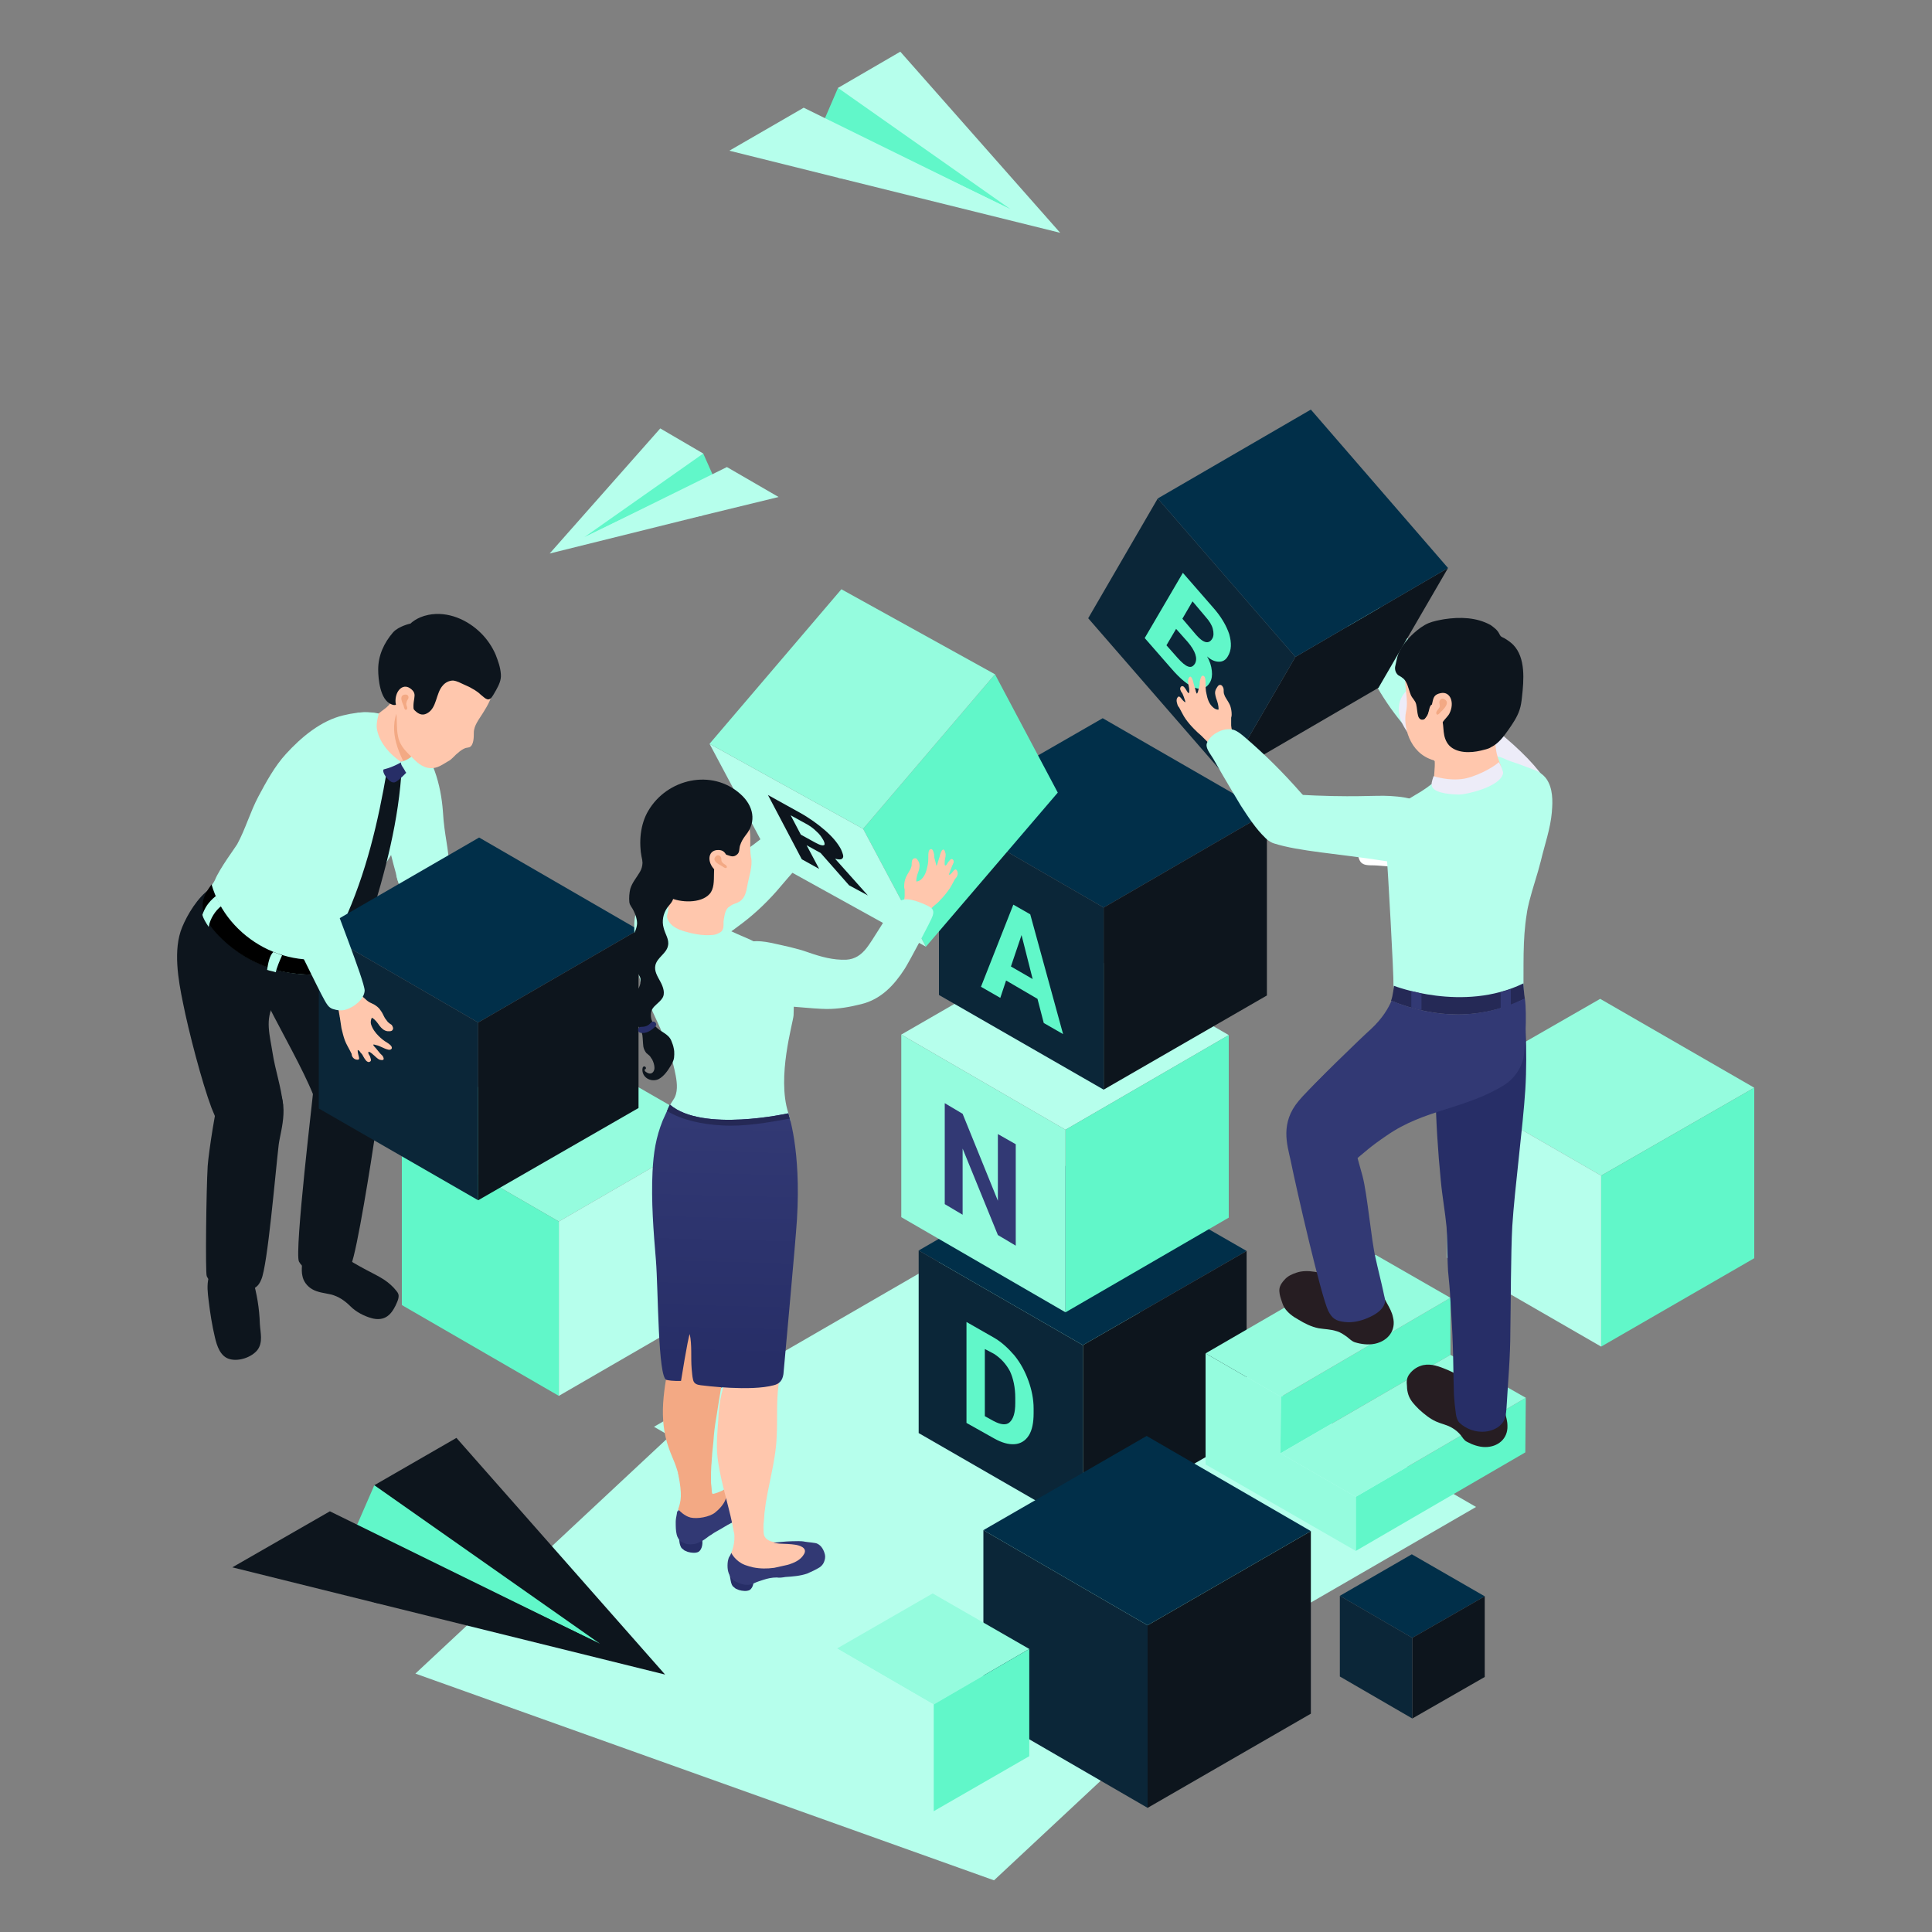 <?xml version="1.0" encoding="utf-8"?>
<!-- Generator: Adobe Illustrator 26.0.1, SVG Export Plug-In . SVG Version: 6.00 Build 0)  -->
<svg version="1.1" id="Layer_1" xmlns="http://www.w3.org/2000/svg" xmlns:xlink="http://www.w3.org/1999/xlink" x="0px" y="0px"
	 viewBox="0 0 400 400" style="enable-background:new 0 0 400 400;" xml:space="preserve">
<rect x="0" y="0" width="400" height="400" fill="#808080" stroke="none"/>
<style type="text/css">
	.st0{fill:url(#SVGID_1_);}
	.st1{fill-rule:evenodd;clip-rule:evenodd;fill:#FFFFFF;}
	.st2{fill-rule:evenodd;clip-rule:evenodd;fill:#1D99EE;}
	.st3{fill:#FFFFFF;}
	.st4{clip-path:url(#SVGID_00000181774924759046682150000013564100337138017682_);}
	.st5{fill:#FD0000;}
	.st6{fill:#2967B0;}
	.st7{fill:#FDFDFD;}
	.st8{fill:#1677F0;}
	.st9{fill:#35BC8F;}
	.st10{enable-background:new    ;}
	.st11{clip-path:url(#SVGID_00000081635790189588850900000012928548254694914704_);fill:#252956;}
	.st12{clip-path:url(#SVGID_00000025419651754921156000000011731451174716716187_);fill:#252956;}
	.st13{clip-path:url(#SVGID_00000034795512861738449860000005761342789320641171_);fill:#252956;}
	.st14{fill:#252956;}
	.st15{clip-path:url(#SVGID_00000035533142444179340040000003597172280887288712_);fill:#252956;}
	.st16{clip-path:url(#SVGID_00000058563285859142386540000010883153936131290523_);fill:#EDECF8;}
	.st17{fill:#0B2638;}
	.st18{fill:#95FCDE;}
	.st19{clip-path:url(#SVGID_00000147220938512776950430000007652099195361606067_);fill:#EDECF8;}
	.st20{fill:#61F7C9;}
	.st21{clip-path:url(#SVGID_00000131342155828373145540000010197274756028256434_);fill:#61F7C9;}
	.st22{fill:#3C4384;}
	.st23{fill:#012F49;}
	.st24{clip-path:url(#SVGID_00000114767542434004836460000002370796632329101222_);fill:#35BC8F;}
	.st25{clip-path:url(#SVGID_00000038413081890174534270000003706793170962491801_);fill:#95FCDE;}
	.st26{clip-path:url(#SVGID_00000081637795304852327260000003131245362319776151_);fill:#BFBEED;}
	.st27{clip-path:url(#SVGID_00000065777371402726854960000018163211814606809732_);fill:#BFBEED;}
	.st28{fill:#0D151D;}
	.st29{clip-path:url(#SVGID_00000044875791662679240890000001432789747298494637_);fill:#61F7C9;}
	.st30{clip-path:url(#SVGID_00000179642339823763997940000002802935714717428379_);fill:#252956;}
	.st31{clip-path:url(#SVGID_00000057123825109599030960000007100050407497970087_);fill:#252956;}
	.st32{clip-path:url(#SVGID_00000122716446949372088150000010645109836331727756_);fill:#252956;}
	.st33{clip-path:url(#SVGID_00000117675478516491214390000014827868748589458317_);fill:#252956;}
	.st34{clip-path:url(#SVGID_00000036216809866046553740000009325208211612473493_);fill:#252956;}
	.st35{clip-path:url(#SVGID_00000031909119358699739040000006757635306166839461_);fill:#252956;}
	.st36{clip-path:url(#SVGID_00000081611314660272146390000011747281987177102244_);fill:#252956;}
	.st37{clip-path:url(#SVGID_00000070828834775489988130000002548204248666605734_);fill:#252956;}
	.st38{clip-path:url(#SVGID_00000082354869110832567000000011559241132663196832_);fill:#252956;}
	.st39{clip-path:url(#SVGID_00000031169242963786000400000013307835102966746772_);fill:#252956;}
	.st40{clip-path:url(#SVGID_00000111182454300371427890000006880097174384646573_);fill:#252956;}
	.st41{clip-path:url(#SVGID_00000034777171536878875980000003222516017124082070_);fill:#252956;}
	.st42{clip-path:url(#SVGID_00000115491094402106804620000005831141816289706933_);fill:#252956;}
	.st43{clip-path:url(#SVGID_00000036225573731403755110000012701069163189850241_);fill:#252956;}
	.st44{clip-path:url(#SVGID_00000079443819071638585120000008335819867940261290_);fill:#252956;}
	.st45{clip-path:url(#SVGID_00000010994501558048591670000018263536693215378877_);fill:#252956;}
	.st46{clip-path:url(#SVGID_00000050639414596384607140000010169246173041412005_);fill:#252956;}
	.st47{clip-path:url(#SVGID_00000065069664111854997840000000361753500947423380_);fill:#252956;}
	.st48{clip-path:url(#SVGID_00000165922022612613884560000013298156900718371978_);fill:#252956;}
	.st49{clip-path:url(#SVGID_00000040571244237271525670000008661851843006357681_);fill:#252956;}
	.st50{clip-path:url(#SVGID_00000147930489965945102110000008393788867716737168_);fill:#252956;}
	.st51{clip-path:url(#SVGID_00000138569377463225648160000004601978795423078031_);fill:#252956;}
	.st52{clip-path:url(#SVGID_00000163776905723218100570000010144781289811711926_);fill:#252956;}
	.st53{clip-path:url(#SVGID_00000098213855880860492470000008968760542703422627_);fill:#252956;}
	.st54{clip-path:url(#SVGID_00000157989030139434308820000007507737715736882568_);fill:#252956;}
	.st55{clip-path:url(#SVGID_00000126292289417496504170000000983218476055376574_);fill:#252956;}
	.st56{clip-path:url(#SVGID_00000181802201049933498700000005555177007504984238_);fill:#252956;}
	.st57{clip-path:url(#SVGID_00000138553637719954239360000000484599992775790770_);fill:#252956;}
	.st58{clip-path:url(#SVGID_00000003094772423385395710000013323043434762802561_);fill:#252956;}
	.st59{clip-path:url(#SVGID_00000092429094031226816280000011106288408298752674_);fill:#252956;}
	.st60{clip-path:url(#SVGID_00000137817261459711118810000010984341018101485982_);fill:#252956;}
	.st61{clip-path:url(#SVGID_00000016773680143425059180000017213018316330286777_);fill:#252956;}
	.st62{clip-path:url(#SVGID_00000117676630275679230910000003197294342426482829_);fill:#252956;}
	.st63{clip-path:url(#SVGID_00000100373806717005179050000001362984257071783569_);fill:#252956;}
	.st64{clip-path:url(#SVGID_00000103239109635443928650000012666884071530211974_);fill:#252956;}
	.st65{clip-path:url(#SVGID_00000121274043954611126370000003966782720034873782_);fill:#252956;}
	.st66{clip-path:url(#SVGID_00000136409789752528686520000017572441415484458889_);fill:#252956;}
	.st67{clip-path:url(#SVGID_00000180329411619936495590000005330851276867936662_);fill:#252956;}
	.st68{clip-path:url(#SVGID_00000003064537094289559780000014416280986400730006_);fill:#252956;}
	.st69{clip-path:url(#SVGID_00000067231584431689083690000001148147709264264125_);fill:#252956;}
	.st70{clip-path:url(#SVGID_00000170262100914511850220000003712189181188743320_);fill:#252956;}
	.st71{clip-path:url(#SVGID_00000045618472473194716240000010901105951178099115_);fill:#252956;}
	.st72{clip-path:url(#SVGID_00000096023938238964531380000013013549990652542863_);fill:#252956;}
	.st73{clip-path:url(#SVGID_00000103948435853118944380000002738686634136959930_);fill:#252956;}
	.st74{clip-path:url(#SVGID_00000126307964049135951620000007369170693315684537_);fill:#252956;}
	.st75{clip-path:url(#SVGID_00000081606374946674108350000000107203354824237241_);fill:#252956;}
	.st76{clip-path:url(#SVGID_00000149366050885295071930000008345410551481030790_);fill:#252956;}
	.st77{clip-path:url(#SVGID_00000160894745339185687560000011136690166995742124_);fill:#252956;}
	.st78{clip-path:url(#SVGID_00000062179513497838911290000013477277394605391510_);fill:#252956;}
	.st79{clip-path:url(#SVGID_00000009587304567148953300000012255171423034911619_);fill:#252956;}
	.st80{clip-path:url(#SVGID_00000165954995230128348460000013073433847181424025_);fill:#252956;}
	.st81{clip-path:url(#SVGID_00000178904798662149437470000005698400154855468199_);fill:#252956;}
	.st82{clip-path:url(#SVGID_00000008867157478699479540000001437199529474694057_);fill:#252956;}
	.st83{clip-path:url(#SVGID_00000046312776573126993010000007176550739272704693_);fill:#252956;}
	.st84{clip-path:url(#SVGID_00000052101432774816827850000017243073634460175260_);fill:#252956;}
	.st85{clip-path:url(#SVGID_00000129928000635129908390000010440252613123780778_);fill:#252956;}
	.st86{clip-path:url(#SVGID_00000013901917962361125280000001012322974137601410_);fill:#252956;}
	.st87{clip-path:url(#SVGID_00000127045704951063799260000001888345330639077762_);fill:#252956;}
	.st88{clip-path:url(#SVGID_00000090270089271119605600000007926166655567364530_);fill:#252956;}
	.st89{clip-path:url(#SVGID_00000045597154809101220220000003995885828676213157_);fill:#252956;}
	.st90{clip-path:url(#SVGID_00000138549434123869077180000003116235523882713222_);fill:#252956;}
	.st91{clip-path:url(#SVGID_00000097462043413603657660000003056388765649950109_);fill:#252956;}
	.st92{clip-path:url(#SVGID_00000080202722778483604990000006786898391005360513_);fill:#252956;}
	.st93{clip-path:url(#SVGID_00000005985540736861140810000000065415963060178858_);fill:#252956;}
	.st94{clip-path:url(#SVGID_00000140000086887612330860000004477843196643524796_);fill:#252956;}
	.st95{clip-path:url(#SVGID_00000005974695776737436630000003991064314267433603_);fill:#252956;}
	.st96{clip-path:url(#SVGID_00000016793655789336722340000002966117187348090504_);fill:#252956;}
	.st97{clip-path:url(#SVGID_00000144309761640173480890000018337552415187287198_);fill:#252956;}
	.st98{clip-path:url(#SVGID_00000104669526619236842550000006558995488754106556_);fill:#252956;}
	.st99{clip-path:url(#SVGID_00000166675255912674177640000013922034784908812193_);fill:#252956;}
	.st100{clip-path:url(#SVGID_00000163072711003564839050000018222161211972619700_);fill:#252956;}
	.st101{clip-path:url(#SVGID_00000031204997674686039250000012708044296629872553_);fill:#252956;}
	.st102{clip-path:url(#SVGID_00000033343367401461364860000015176411446396014978_);fill:#252956;}
	.st103{clip-path:url(#SVGID_00000165938556335870623100000000953608555059999129_);fill:#252956;}
	.st104{clip-path:url(#SVGID_00000065053686788707653890000015982989783663770033_);fill:#252956;}
	.st105{clip-path:url(#SVGID_00000161591274443319575250000008038728756312609461_);fill:#252956;}
	.st106{clip-path:url(#SVGID_00000040535541875979933790000011833112889186323389_);fill:#252956;}
	.st107{clip-path:url(#SVGID_00000179638045354728364060000006750716075196950957_);fill:#252956;}
	.st108{clip-path:url(#SVGID_00000114791062929425724790000006558735828880305803_);fill:#252956;}
	.st109{clip-path:url(#SVGID_00000075126361228530945500000000005173321041904782_);fill:#252956;}
	.st110{clip-path:url(#SVGID_00000155834267007047284920000007039730679964706729_);fill:#252956;}
	.st111{clip-path:url(#SVGID_00000126292211778537270940000008403127645863918780_);fill:#252956;}
	.st112{clip-path:url(#SVGID_00000136369089068029953360000012058170578394288822_);fill:#252956;}
	.st113{clip-path:url(#SVGID_00000054952604368110591620000001405650077373248436_);fill:#252956;}
	.st114{clip-path:url(#SVGID_00000141447801055064000930000013850506158736720571_);fill:#252956;}
	.st115{clip-path:url(#SVGID_00000125596113869617397460000004395401367401989790_);fill:#252956;}
	.st116{clip-path:url(#SVGID_00000166653923172495586360000015660461564489477817_);fill:#252956;}
	.st117{clip-path:url(#SVGID_00000148619635271903590970000010130727185457371283_);fill:#252956;}
	.st118{clip-path:url(#SVGID_00000065760134661795380650000008697378645432125056_);fill:#252956;}
	.st119{clip-path:url(#SVGID_00000114046990389639118160000010453418380235832460_);fill:#252956;}
	.st120{clip-path:url(#SVGID_00000032607830817610257740000015011053220858486152_);fill:#252956;}
	.st121{clip-path:url(#SVGID_00000018936815493603193820000007611159705063958180_);fill:#252956;}
	.st122{clip-path:url(#SVGID_00000003102039403910213480000014665513003165692806_);fill:#252956;}
	.st123{clip-path:url(#SVGID_00000143587659372774330200000015363242482326589866_);fill:#252956;}
	.st124{clip-path:url(#SVGID_00000109020617532825850790000010485203442372778927_);fill:#252956;}
	.st125{clip-path:url(#SVGID_00000112615075127606913790000015970205312073162684_);fill:#252956;}
	.st126{clip-path:url(#SVGID_00000175323180108867550590000001856651794002822293_);fill:#252956;}
	.st127{clip-path:url(#SVGID_00000174578625633452607680000005605350765689704121_);fill:#252956;}
	.st128{clip-path:url(#SVGID_00000002369394041889582140000007252499855521942462_);fill:#252956;}
	.st129{clip-path:url(#SVGID_00000099627919827532828060000012227143851568912266_);fill:#252956;}
	.st130{clip-path:url(#SVGID_00000099622542913531010610000000993169215341551252_);fill:#252956;}
	.st131{clip-path:url(#SVGID_00000136377147511826867370000015785423672595781302_);fill:#252956;}
	.st132{clip-path:url(#SVGID_00000034790914161775535000000001238379280556521379_);fill:#252956;}
	.st133{clip-path:url(#SVGID_00000119113294821680926000000008775351987155356838_);fill:#252956;}
	.st134{clip-path:url(#SVGID_00000135692325309411004280000016698844529707710388_);fill:#252956;}
	.st135{clip-path:url(#SVGID_00000108283950152325061300000006130685393538574980_);fill:#252956;}
	.st136{clip-path:url(#SVGID_00000089548517034049205170000009291584439625813649_);fill:#252956;}
	.st137{clip-path:url(#SVGID_00000085212042529802056090000005118966709860589721_);fill:#252956;}
	.st138{clip-path:url(#SVGID_00000141451300675651859560000002922294864194721196_);fill:#252956;}
	.st139{clip-path:url(#SVGID_00000091727653970463085160000011319885330174444214_);fill:#252956;}
	.st140{clip-path:url(#SVGID_00000178199647465426661640000001083764925135482552_);fill:#252956;}
	.st141{clip-path:url(#SVGID_00000101082853154224379820000004838306645029747108_);fill:#252956;}
	.st142{clip-path:url(#SVGID_00000102522587132099461900000017373530755081149090_);fill:#252956;}
	.st143{clip-path:url(#SVGID_00000027580934784456089290000002865623861713666727_);fill:#252956;}
	.st144{clip-path:url(#SVGID_00000143588115243341327760000003289369041978094483_);fill:#252956;}
	.st145{clip-path:url(#SVGID_00000123417004497043312790000001306940450585360062_);fill:#252956;}
	.st146{clip-path:url(#SVGID_00000132795262183920257330000008435799062425024177_);fill:#252956;}
	.st147{clip-path:url(#SVGID_00000106113247713842810510000018185743953436889990_);fill:#252956;}
	.st148{clip-path:url(#SVGID_00000027598425239157019450000016344010297180354953_);fill:#252956;}
	.st149{clip-path:url(#SVGID_00000176745712763485305030000002132483659064953225_);fill:#252956;}
	.st150{clip-path:url(#SVGID_00000139290394000761830210000016760850302106672568_);fill:#252956;}
	.st151{clip-path:url(#SVGID_00000067201631832929472170000005557074536627401091_);fill:#252956;}
	.st152{clip-path:url(#SVGID_00000062875914068112306560000009258262078496587192_);fill:#252956;}
	.st153{clip-path:url(#SVGID_00000000935548320734454630000003909707419451905462_);fill:#252956;}
	.st154{clip-path:url(#SVGID_00000113312250767089010170000012659980168546954164_);fill:#252956;}
	.st155{clip-path:url(#SVGID_00000014633721975685905200000005285548558084760705_);fill:#252956;}
	.st156{clip-path:url(#SVGID_00000108295914085160601650000003902184179201173132_);fill:#252956;}
	.st157{clip-path:url(#SVGID_00000043447342776520026800000014354013144898571653_);fill:#252956;}
	.st158{clip-path:url(#SVGID_00000075160253733299111040000014937491011592978353_);fill:#252956;}
	.st159{clip-path:url(#SVGID_00000118377936937150102240000016095343955594888376_);fill:#252956;}
	.st160{clip-path:url(#SVGID_00000058572425846395655970000008270162054627669138_);fill:#252956;}
	.st161{clip-path:url(#SVGID_00000004545715550141344340000018041960314520108456_);fill:#252956;}
	.st162{clip-path:url(#SVGID_00000111169901079057357510000004671253474165387427_);fill:#252956;}
	.st163{clip-path:url(#SVGID_00000000181877537055977050000018203426234762964876_);fill:#252956;}
	.st164{clip-path:url(#SVGID_00000119095246780649324670000002613536680499495315_);fill:#252956;}
	.st165{clip-path:url(#SVGID_00000046331213882707768700000000485256269053352339_);fill:#252956;}
	.st166{clip-path:url(#SVGID_00000026152629254512142860000015351967341735686321_);fill:#252956;}
	.st167{clip-path:url(#SVGID_00000173162816173481105740000000481940831673822105_);fill:#252956;}
	.st168{clip-path:url(#SVGID_00000019666629892311325660000017782156101740696241_);fill:#252956;}
	.st169{clip-path:url(#SVGID_00000078747523709664536030000005703662512745650306_);fill:#252956;}
	.st170{clip-path:url(#SVGID_00000137092037280878676920000003971617940359869887_);fill:#252956;}
	.st171{clip-path:url(#SVGID_00000000217334195334295630000000233098740740826553_);fill:#252956;}
	.st172{clip-path:url(#SVGID_00000063628987590851107180000015403485546560743314_);fill:#252956;}
	.st173{clip-path:url(#SVGID_00000182521645071760919440000016790621414327225007_);fill:#252956;}
	.st174{clip-path:url(#SVGID_00000018959549061526596880000014477703632354463124_);fill:#252956;}
	.st175{clip-path:url(#SVGID_00000053533631497381652560000014493014462982236860_);fill:#252956;}
	.st176{clip-path:url(#SVGID_00000138554899638954250330000011368832002130005384_);fill:#252956;}
	.st177{clip-path:url(#SVGID_00000103949839893099816870000017224789055691848074_);fill:#252956;}
	.st178{clip-path:url(#SVGID_00000170273779388523449830000011769284792232459142_);fill:#252956;}
	.st179{clip-path:url(#SVGID_00000068640849976588785210000004215401523082413211_);fill:#252956;}
	.st180{clip-path:url(#SVGID_00000021092234377272045150000011927949423173342358_);fill:#252956;}
	.st181{clip-path:url(#SVGID_00000039827849586276930490000006383781821611310014_);fill:#252956;}
	.st182{clip-path:url(#SVGID_00000109708280809902807580000018243903303357950383_);fill:#252956;}
	.st183{clip-path:url(#SVGID_00000031896734380172756540000002120923205584215179_);fill:#252956;}
	.st184{clip-path:url(#SVGID_00000158018169244637690350000001393583306489322659_);fill:#252956;}
	.st185{clip-path:url(#SVGID_00000026158367710870973440000000798381297010950589_);fill:#252956;}
	.st186{clip-path:url(#SVGID_00000155843858744090524250000002752026400944295072_);fill:#252956;}
	.st187{clip-path:url(#SVGID_00000022537920474453346860000009429153714434411700_);fill:#252956;}
	.st188{clip-path:url(#SVGID_00000044893296762105853960000006556808542073468559_);fill:#252956;}
	.st189{clip-path:url(#SVGID_00000144321240608377639850000013354341001917783188_);fill:#252956;}
	.st190{clip-path:url(#SVGID_00000164499691622816248090000012855343139212497798_);fill:#252956;}
	.st191{clip-path:url(#SVGID_00000062179749281027730820000005992325350165355171_);fill:#252956;}
	.st192{clip-path:url(#SVGID_00000134235791032211766930000009750334926407752353_);fill:#252956;}
	.st193{clip-path:url(#SVGID_00000009568132849264052510000011829055429747021701_);fill:#252956;}
	.st194{clip-path:url(#SVGID_00000058552168360160658200000000440549816196347540_);fill:#252956;}
	.st195{clip-path:url(#SVGID_00000020360516075693366090000014771088976945480882_);fill:#252956;}
	.st196{clip-path:url(#SVGID_00000160154881310196143000000018171023073786221240_);fill:#252956;}
	.st197{clip-path:url(#SVGID_00000026848981610658915660000016316857312058675353_);fill:#252956;}
	.st198{clip-path:url(#SVGID_00000180353097034679241820000008829823698105746101_);fill:#252956;}
	.st199{clip-path:url(#SVGID_00000114791321730331126740000002674055503428349577_);fill:#252956;}
	.st200{clip-path:url(#SVGID_00000145768851441822656170000006071012677716668844_);fill:#252956;}
	.st201{clip-path:url(#SVGID_00000077294421316292796990000001044160767164788128_);fill:#252956;}
	.st202{clip-path:url(#SVGID_00000010998002710472066430000012646078886606280349_);fill:#252956;}
	.st203{clip-path:url(#SVGID_00000036244420690004901970000008105659664513833644_);fill:#252956;}
	.st204{clip-path:url(#SVGID_00000037655370020401763310000003554847659390443452_);fill:#252956;}
	.st205{clip-path:url(#SVGID_00000028284592602204070720000010057673411345231807_);fill:#252956;}
	.st206{clip-path:url(#SVGID_00000106129635793174937500000010244483998144862083_);fill:#252956;}
	.st207{clip-path:url(#SVGID_00000183230535105219341670000003919757188226355864_);fill:#252956;}
	.st208{clip-path:url(#SVGID_00000120523607449847114810000006682233066434106292_);fill:#252956;}
	.st209{clip-path:url(#SVGID_00000025431882438128950600000003898226564771545755_);fill:#252956;}
	.st210{clip-path:url(#SVGID_00000049935342168017287260000007056826630759272620_);fill:#252956;}
	.st211{clip-path:url(#SVGID_00000064346832309590894470000011221365034003973559_);fill:#252956;}
	.st212{clip-path:url(#SVGID_00000161624863585627786420000010605495549697596291_);fill:#252956;}
	.st213{clip-path:url(#SVGID_00000033335721813348772460000002180545896894649786_);fill:#252956;}
	.st214{clip-path:url(#SVGID_00000007422847824414164380000012637609322981055636_);fill:#252956;}
	.st215{clip-path:url(#SVGID_00000157298630325173019060000011795863336217991062_);fill:#252956;}
	.st216{clip-path:url(#SVGID_00000009547716807370046570000000874433182517031580_);fill:#252956;}
	.st217{clip-path:url(#SVGID_00000054963536401397746950000012099043793035252892_);fill:#252956;}
	.st218{clip-path:url(#SVGID_00000121260435568112469270000015657191526616926596_);fill:#252956;}
	.st219{clip-path:url(#SVGID_00000180367110118591260870000017767980328548786877_);fill:#252956;}
	.st220{clip-path:url(#SVGID_00000137095386749491506450000014965043244211680128_);fill:#252956;}
	.st221{clip-path:url(#SVGID_00000120538334782147367800000013285425977715027359_);fill:#252956;}
	.st222{clip-path:url(#SVGID_00000088114545695530913260000016915897590445211828_);fill:#252956;}
	.st223{clip-path:url(#SVGID_00000150079441015161734840000011638209875649235588_);fill:#252956;}
	.st224{clip-path:url(#SVGID_00000177481507360909009410000016105556090753179575_);fill:#252956;}
	.st225{fill:#272E67;}
	.st226{fill:#F3A984;}
	.st227{fill:#FFC7AD;}
	.st228{clip-path:url(#SVGID_00000108999628149347147870000003528268843193991595_);fill:#252956;}
	.st229{clip-path:url(#SVGID_00000080893378453566586280000003889795254075378082_);fill:#252956;}
	.st230{clip-path:url(#SVGID_00000044156871819589907100000016302121314532529067_);fill:#252956;}
	.st231{clip-path:url(#SVGID_00000163074551525815112210000009365444516653195175_);fill:#252956;}
	.st232{clip-path:url(#SVGID_00000067230654872198137880000008941857014165170354_);fill:#252956;}
	.st233{clip-path:url(#SVGID_00000060012767491705149920000007666452997707250875_);fill:#252956;}
	.st234{clip-path:url(#SVGID_00000147942838331322761160000003429897623143635124_);fill:#252956;}
	.st235{clip-path:url(#SVGID_00000133529286205946250990000001384638821954693564_);fill:#252956;}
	.st236{clip-path:url(#SVGID_00000171722080797563988550000000402975332721949082_);fill:#252956;}
	.st237{clip-path:url(#SVGID_00000153695534124032694950000014997211437443184030_);fill:#252956;}
	.st238{clip-path:url(#SVGID_00000047049844185783190060000018241986002426706620_);fill:#252956;}
	.st239{clip-path:url(#SVGID_00000125572420351775888160000002651558049934261918_);fill:#252956;}
	.st240{clip-path:url(#SVGID_00000151515600159203223310000003306720966041840774_);fill:#252956;}
	.st241{clip-path:url(#SVGID_00000164482884642844624430000015351533876840047533_);fill:#252956;}
	.st242{clip-path:url(#SVGID_00000119098145496386182360000001470078900429493130_);fill:#252956;}
	.st243{clip-path:url(#SVGID_00000168837373360230462260000008092298855383883705_);fill:#252956;}
	.st244{clip-path:url(#SVGID_00000063626856620861959710000011283144051058996611_);fill:#252956;}
	.st245{clip-path:url(#SVGID_00000062175914112842835400000017315145229228572602_);fill:#252956;}
	.st246{clip-path:url(#SVGID_00000140695161972721508350000006384741166870674355_);fill:#252956;}
	.st247{clip-path:url(#SVGID_00000015337601639338819880000009751361715303169202_);fill:#252956;}
	.st248{clip-path:url(#SVGID_00000171719315842729028950000004390616974312751242_);fill:#252956;}
	.st249{clip-path:url(#SVGID_00000170987874590846586460000000826986551631174305_);fill:#252956;}
	.st250{clip-path:url(#SVGID_00000060727114650223135720000005464000861365287569_);fill:#252956;}
	.st251{clip-path:url(#SVGID_00000134936835400495101980000001411635686076918411_);fill:#252956;}
	.st252{clip-path:url(#SVGID_00000042003879480833017230000000795023267250614450_);fill:#252956;}
	.st253{clip-path:url(#SVGID_00000131357263290447936820000011897210507460645046_);fill:#252956;}
	.st254{clip-path:url(#SVGID_00000016757110706682178830000016664065731240650142_);fill:#252956;}
	.st255{clip-path:url(#SVGID_00000144328823826995421720000013064807107987669642_);fill:#252956;}
	.st256{clip-path:url(#SVGID_00000051372101019348746400000003752077204099117734_);fill:#252956;}
	.st257{clip-path:url(#SVGID_00000117642050713814456010000013617932839260334216_);fill:#252956;}
	.st258{clip-path:url(#SVGID_00000101075506277497774130000016417838867125185183_);fill:#252956;}
	.st259{clip-path:url(#SVGID_00000032632094397060105560000007534614570366450861_);fill:#252956;}
	.st260{clip-path:url(#SVGID_00000083805240333429436970000014765143763648985513_);fill:#252956;}
	.st261{clip-path:url(#SVGID_00000160903872058206308180000002354132948708687038_);fill:#252956;}
	.st262{clip-path:url(#SVGID_00000104696575046132614900000017706948794840044470_);fill:#252956;}
	.st263{clip-path:url(#SVGID_00000134233646841486788140000017975121146078184585_);fill:#252956;}
	.st264{clip-path:url(#SVGID_00000131325578482897405120000004772391088086153915_);fill:#252956;}
	.st265{clip-path:url(#SVGID_00000159470638570523657780000008024445282689242026_);fill:#252956;}
	.st266{clip-path:url(#SVGID_00000029029538620632725580000005701402715913350827_);fill:#252956;}
	.st267{clip-path:url(#SVGID_00000060731843740516667250000011815941144030734771_);fill:#252956;}
	.st268{clip-path:url(#SVGID_00000042720109970236594510000000296810198858386344_);fill:#252956;}
	.st269{clip-path:url(#SVGID_00000026127387172576803150000011817192467329691284_);fill:#252956;}
	.st270{clip-path:url(#SVGID_00000020385197467115859390000012025247745557594268_);fill:#252956;}
	.st271{clip-path:url(#SVGID_00000105391353502595868080000002629273870508890003_);fill:#252956;}
	.st272{clip-path:url(#SVGID_00000177444777282296333370000012198385350214116773_);fill:#252956;}
	.st273{clip-path:url(#SVGID_00000011726416253496699640000011322270596563919489_);fill:#252956;}
	.st274{clip-path:url(#SVGID_00000024715584020057437840000011410685008106475417_);fill:#252956;}
	.st275{clip-path:url(#SVGID_00000023270621363616847470000006847935765256211639_);fill:#252956;}
	.st276{clip-path:url(#SVGID_00000152953734264279125570000018371105803908385940_);fill:#252956;}
	.st277{clip-path:url(#SVGID_00000163795866566447464740000014055747802514028174_);fill:#252956;}
	.st278{clip-path:url(#SVGID_00000160178909210107881900000005052896058541419153_);fill:#252956;}
	.st279{clip-path:url(#SVGID_00000000925874882547237010000012949648518633879945_);fill:#252956;}
	.st280{clip-path:url(#SVGID_00000153671088165922981240000003834778382709598647_);fill:#252956;}
	.st281{clip-path:url(#SVGID_00000051348993785878565090000015792948619968792224_);fill:#252956;}
	.st282{clip-path:url(#SVGID_00000097460666540983039160000017230336136635048613_);fill:#252956;}
	.st283{clip-path:url(#SVGID_00000018214570957485655180000002216755467801301136_);fill:#252956;}
	.st284{clip-path:url(#SVGID_00000108301633734544825390000010231053197204204185_);fill:#252956;}
	.st285{clip-path:url(#SVGID_00000050625216794461723710000005599669239490744210_);fill:#252956;}
	.st286{clip-path:url(#SVGID_00000127739291524918927300000015638151775690111921_);fill:#252956;}
	.st287{clip-path:url(#SVGID_00000011003389213180616270000007335657340111306937_);fill:#252956;}
	.st288{clip-path:url(#SVGID_00000165223327236888871590000018073346935482484621_);fill:#252956;}
	.st289{clip-path:url(#SVGID_00000121981516120777345200000002755261066927445174_);fill:#252956;}
	.st290{clip-path:url(#SVGID_00000135691315473518758930000002274763902113273755_);fill:#252956;}
	.st291{clip-path:url(#SVGID_00000106110819232012928450000009274498044828020669_);fill:#252956;}
	.st292{clip-path:url(#SVGID_00000127012553164008086550000014654809927494161836_);fill:#252956;}
	.st293{clip-path:url(#SVGID_00000102525682008718287090000000785696002629577378_);fill:#252956;}
	.st294{clip-path:url(#SVGID_00000036945837934798718310000017596359399239688615_);fill:#252956;}
	.st295{clip-path:url(#SVGID_00000168810127515168986190000005469423743106887089_);fill:#252956;}
	.st296{clip-path:url(#SVGID_00000088816120061627747220000002178128831267549572_);fill:#252956;}
	.st297{clip-path:url(#SVGID_00000054237824115295426570000012931074148926024328_);fill:#252956;}
	.st298{clip-path:url(#SVGID_00000105406427204023619310000003540301648105199488_);fill:#252956;}
	.st299{clip-path:url(#SVGID_00000099629040848185451730000009552166601379614346_);fill:#252956;}
	.st300{clip-path:url(#SVGID_00000083071194429541980070000009278665375778614699_);fill:#252956;}
	.st301{clip-path:url(#SVGID_00000129172335992604122290000016196824952249408427_);fill:#252956;}
	.st302{clip-path:url(#SVGID_00000025409756170641500870000011447318617434995633_);fill:#252956;}
	.st303{clip-path:url(#SVGID_00000150819643500886430770000009548462107785691317_);fill:#252956;}
	.st304{clip-path:url(#SVGID_00000043450756303053483540000005445884104204349860_);fill:#252956;}
	.st305{clip-path:url(#SVGID_00000158016028634077180680000007451735547818634389_);fill:#252956;}
	.st306{clip-path:url(#SVGID_00000101066830128466750420000004887987453911097493_);fill:#252956;}
	.st307{clip-path:url(#SVGID_00000128461790489519859240000000548190497447094454_);fill:#252956;}
	.st308{clip-path:url(#SVGID_00000005977560234856502520000003266191543323292038_);fill:#252956;}
	.st309{clip-path:url(#SVGID_00000008109240379279684980000007102836173926372775_);fill:#252956;}
	.st310{clip-path:url(#SVGID_00000061452885333037675960000007468173089404789127_);fill:#252956;}
	.st311{clip-path:url(#SVGID_00000008106992435212170540000008437113225425758644_);fill:#252956;}
	.st312{clip-path:url(#SVGID_00000147208993384243569170000006499055968495543170_);fill:#252956;}
	.st313{clip-path:url(#SVGID_00000095335926229432113360000018209045804118049937_);fill:#252956;}
	.st314{clip-path:url(#SVGID_00000116916358680663214510000009031073722830280637_);fill:#252956;}
	.st315{clip-path:url(#SVGID_00000083051810973214319310000000538645575359323811_);fill:#252956;}
	.st316{clip-path:url(#SVGID_00000170268044378175725370000001145952945983723703_);fill:#252956;}
	.st317{clip-path:url(#SVGID_00000076605825077589353840000006350443861205534877_);fill:#252956;}
	.st318{clip-path:url(#SVGID_00000098194944100752382420000006126332677016152490_);fill:#252956;}
	.st319{clip-path:url(#SVGID_00000088101761386734114120000013939067126539809466_);fill:#252956;}
	.st320{clip-path:url(#SVGID_00000066484593295933558180000010075188917819994557_);fill:#252956;}
	.st321{clip-path:url(#SVGID_00000121256183562153141140000005935660797918413977_);fill:#252956;}
	.st322{clip-path:url(#SVGID_00000067956987506524062790000007514633237398254766_);fill:#252956;}
	.st323{clip-path:url(#SVGID_00000010274431410654157460000004715435790699478415_);fill:#252956;}
	.st324{clip-path:url(#SVGID_00000027603103111905779240000005744522593931666577_);fill:#252956;}
	.st325{clip-path:url(#SVGID_00000145742895311479483580000017631579946191471031_);fill:#252956;}
	.st326{clip-path:url(#SVGID_00000158716599478455034570000007771191825913735599_);fill:#252956;}
	.st327{clip-path:url(#SVGID_00000054955427321447445420000018180577489682356873_);fill:#252956;}
	.st328{clip-path:url(#SVGID_00000121966693445913491470000017705975062139675070_);fill:#252956;}
	.st329{clip-path:url(#SVGID_00000085221466073600489960000007491750914988526978_);fill:#252956;}
	.st330{clip-path:url(#SVGID_00000137122766216307668450000000631889222528227225_);fill:#252956;}
	.st331{clip-path:url(#SVGID_00000111156926884351505830000004404480231656088734_);fill:#252956;}
	.st332{clip-path:url(#SVGID_00000014612252086496688480000010018214470417778615_);fill:#252956;}
	.st333{clip-path:url(#SVGID_00000162346817590778474240000013689394157641933470_);fill:#252956;}
	.st334{clip-path:url(#SVGID_00000004540107841630629210000011744765007950110648_);fill:#252956;}
	.st335{clip-path:url(#SVGID_00000157307799551287962200000000131922086067291060_);fill:#252956;}
	.st336{clip-path:url(#SVGID_00000114782436802570567140000012257502725535407532_);fill:#252956;}
	.st337{clip-path:url(#SVGID_00000010286317818201240700000017635138764864029857_);fill:#252956;}
	.st338{clip-path:url(#SVGID_00000168832168545351549900000002794109887362133946_);fill:#252956;}
	.st339{clip-path:url(#SVGID_00000099644356129065205220000013134414658525129141_);fill:#252956;}
	.st340{clip-path:url(#SVGID_00000085952952964877199250000012090580288431766428_);fill:#252956;}
	.st341{clip-path:url(#SVGID_00000183958163089440018360000007647839485527214001_);fill:#252956;}
	.st342{clip-path:url(#SVGID_00000044884845924800682080000007465464187732394160_);fill:#252956;}
	.st343{clip-path:url(#SVGID_00000019647700145551356750000000358748479504373933_);fill:#252956;}
	.st344{clip-path:url(#SVGID_00000049219155697970918720000018209698264110421945_);fill:#252956;}
	.st345{clip-path:url(#SVGID_00000153690607700810992090000015641611497653780653_);fill:#252956;}
	.st346{clip-path:url(#SVGID_00000083062837579725785450000012366193535288183191_);fill:#252956;}
	.st347{clip-path:url(#SVGID_00000179619045381973776750000000626289716046839680_);fill:#252956;}
	.st348{clip-path:url(#SVGID_00000170259017414782866780000001980609679708738481_);fill:#252956;}
	.st349{clip-path:url(#SVGID_00000147927131325491579060000010290340431649747630_);fill:#252956;}
	.st350{clip-path:url(#SVGID_00000017486313622308437550000009066076054277486735_);fill:#252956;}
	.st351{clip-path:url(#SVGID_00000082359780630703551430000005578941388454456463_);fill:#252956;}
	.st352{clip-path:url(#SVGID_00000072975730962912673830000002531808658202015380_);fill:#252956;}
	.st353{clip-path:url(#SVGID_00000054951715181663141170000002054056501465921683_);fill:#252956;}
	.st354{clip-path:url(#SVGID_00000054260192329213530680000006976091395109010080_);fill:#252956;}
	.st355{clip-path:url(#SVGID_00000081649204732874254250000016213388701541000360_);fill:#252956;}
	.st356{clip-path:url(#SVGID_00000091709847492542776010000018415429717560185504_);fill:#252956;}
	.st357{clip-path:url(#SVGID_00000137111802643292756360000015372788073421619861_);fill:#252956;}
	.st358{clip-path:url(#SVGID_00000054980096591340845440000002817278883532837255_);fill:#252956;}
	.st359{clip-path:url(#SVGID_00000179623617309572371100000004534565250377121716_);fill:#252956;}
	.st360{clip-path:url(#SVGID_00000119804847999947002530000004234511207248262811_);fill:#252956;}
	.st361{clip-path:url(#SVGID_00000098909729193523194520000009078164757167225739_);fill:#252956;}
	.st362{clip-path:url(#SVGID_00000031904887985968771520000001120423982062639500_);fill:#252956;}
	.st363{clip-path:url(#SVGID_00000052076844343089028970000002573162682684029584_);fill:#252956;}
	.st364{clip-path:url(#SVGID_00000000924293203261648020000011706178724451951014_);fill:#252956;}
	.st365{clip-path:url(#SVGID_00000048458783046809525770000014263022710962435227_);fill:#252956;}
	.st366{clip-path:url(#SVGID_00000062874426252340911720000009946402178253172627_);fill:#252956;}
	.st367{clip-path:url(#SVGID_00000083781265350560873910000004694545882393193607_);fill:#252956;}
	.st368{clip-path:url(#SVGID_00000090290229930030275780000010743777400755480725_);fill:#252956;}
	.st369{clip-path:url(#SVGID_00000058573659941164570270000011862301317339847836_);fill:#252956;}
	.st370{clip-path:url(#SVGID_00000066474594342384675510000017686319871876843453_);fill:#252956;}
	.st371{clip-path:url(#SVGID_00000117672203907612298740000001781378401671937725_);fill:#252956;}
	.st372{clip-path:url(#SVGID_00000041294467801604429840000010353795907021685897_);fill:#252956;}
	.st373{clip-path:url(#SVGID_00000052807260767046027700000012109328348310578336_);fill:#252956;}
	.st374{clip-path:url(#SVGID_00000109742995860245318610000002570549924431043975_);fill:#252956;}
	.st375{clip-path:url(#SVGID_00000000217882498932058470000011405127143222740903_);fill:#252956;}
	.st376{clip-path:url(#SVGID_00000036224017018080148540000000737709093412553615_);fill:#252956;}
	.st377{clip-path:url(#SVGID_00000052785509395972236090000007411857248363919772_);fill:#252956;}
	.st378{clip-path:url(#SVGID_00000139978888560864101040000004628656486665636512_);fill:#252956;}
	.st379{clip-path:url(#SVGID_00000065040954571209093800000015231755759441335465_);fill:#252956;}
	.st380{clip-path:url(#SVGID_00000164496125071050918090000002046485257782807426_);fill:#252956;}
	.st381{clip-path:url(#SVGID_00000154420919645808679480000010101892763396134828_);fill:#252956;}
	.st382{clip-path:url(#SVGID_00000080201686338661739660000015149404613075400374_);fill:#252956;}
	.st383{clip-path:url(#SVGID_00000054227615686620785370000012345627625492421033_);fill:#252956;}
	.st384{clip-path:url(#SVGID_00000181066134733093538190000010271468475488917663_);fill:#252956;}
	.st385{clip-path:url(#SVGID_00000036936387673148910860000007106544448445271978_);fill:#252956;}
	.st386{clip-path:url(#SVGID_00000052794892416531897180000010795936030991649982_);fill:#95FCDE;}
	.st387{fill:#E4E6F0;}
	.st388{fill:#B6FFEC;}
	.st389{clip-path:url(#SVGID_00000174579052800359259450000011485535785171684767_);fill:#0D151D;}
	.st390{clip-path:url(#SVGID_00000075152825385436151800000000738811379260514229_);fill:#0D151D;}
	.st391{fill:#E1DEF8;}
	.st392{fill:#7A472D;}
	.st393{fill:#A26749;}
	.st394{fill:#C5FFED;}
	.st395{clip-path:url(#SVGID_00000030473131517047292290000006219793264725534873_);fill:#C5FFED;}
	.st396{clip-path:url(#SVGID_00000163789782166498191860000013046472608386204048_);fill:#EDECF8;}
	.st397{clip-path:url(#SVGID_00000052088766006807259070000014288876442832165310_);fill:#C5FFED;}
	.st398{clip-path:url(#SVGID_00000170983631511564860890000000220437762399327638_);fill:#35BC8F;}
	.st399{clip-path:url(#SVGID_00000177470179446669139020000010537494618621669306_);fill:#35BC8F;}
	.st400{clip-path:url(#SVGID_00000111172483710542553340000008084657803419048593_);fill:#95FCDE;}
	.st401{fill:#EDECF8;}
	.st402{clip-path:url(#SVGID_00000144307041422759726920000000155564694497269695_);fill:#C5FFED;}
	.st403{clip-path:url(#SVGID_00000026867535504644832520000003628465321773007500_);fill:#EDECF8;}
	.st404{clip-path:url(#SVGID_00000054952153728491427050000008019727538225817251_);fill:#95FCDE;}
	.st405{clip-path:url(#SVGID_00000083794724374617490880000009340828782244324501_);fill:#35BC8F;}
	.st406{clip-path:url(#SVGID_00000114760241390642707420000002271638749847133848_);fill:#95FCDE;}
	.st407{clip-path:url(#SVGID_00000013880530624996187090000009904364620738372017_);fill:#95FCDE;}
	.st408{clip-path:url(#SVGID_00000101787497844862800890000007565990118037459588_);fill:#95FCDE;}
	.st409{clip-path:url(#SVGID_00000146476498660731807620000013615559070036488074_);fill:#272E67;}
	.st410{clip-path:url(#SVGID_00000147181918163320524470000012536349318721736324_);fill:#272E67;}
	.st411{fill:#323974;}
	.st412{fill:url(#SVGID_00000119104994542780070440000000008424626898524319_);}
	.st413{fill:#261D22;}
	.st414{fill:#9ED9F8;}
	.st415{fill:#101429;}
	.st416{fill:url(#SVGID_00000057112146417911758100000007680883497617232268_);}
	.st417{fill:url(#SVGID_00000116953532659712515960000013207579101508745862_);}
	.st418{fill:none;stroke:#FFFFFF;stroke-width:0.319;stroke-miterlimit:10;}
	.st419{fill:url(#SVGID_00000011026264580221079850000013603476877279413141_);}
	.st420{fill:url(#SVGID_00000053536728677806996180000013243007964016916391_);}
	.st421{fill:url(#SVGID_00000044168835522856861390000018000258795140670650_);}
	.st422{fill:url(#SVGID_00000128471656076558386730000014267790300736866180_);}
	.st423{fill:none;stroke:#FFFFFF;stroke-width:0.276;stroke-miterlimit:10;}
	.st424{fill:url(#SVGID_00000127024244039092463620000010235823875769327031_);}
	.st425{fill:url(#SVGID_00000179630662645160824130000015245479037352206006_);}
	.st426{fill:none;stroke:#FFFFFF;stroke-width:0.41;stroke-miterlimit:10;}
	.st427{fill:url(#SVGID_00000035496840955963495990000017400048390848056970_);}
	.st428{fill:url(#SVGID_00000047046278479546199040000018113041354681716887_);}
	.st429{fill:#E50054;}
	.st430{opacity:0.6;}
	.st431{fill:#00A87C;}
	.st432{opacity:0.78;fill:#0D151D;}
	.st433{fill:url(#SVGID_00000052789366401201097430000006497198446183675039_);}
	.st434{fill:url(#SVGID_00000141442166320849677150000010773165691699894966_);}
	.st435{fill:url(#SVGID_00000017499007525021405310000016200496257600427927_);}
	.st436{fill:#00F4BA;}
	.st437{fill:url(#SVGID_00000084511734452406858720000014551847298792357039_);}
	.st438{fill:#DADADA;}
	.st439{fill:#F6F5F5;}
	.st440{fill:#02B788;}
	.st441{opacity:0.3;fill:#FFFFFF;}
	.st442{fill:#102048;}
	.st443{fill:#D3DFFF;}
	.st444{opacity:0.3;fill:#86A7FF;}
	.st445{fill:#1F3C88;}
	.st446{opacity:0.6;fill:#1F3C88;}
	.st447{fill:#F9B384;}
	.st448{opacity:0.4;fill:#EB5D60;}
	.st449{fill:#E28B6D;}
	.st450{opacity:0.4;fill:#1F3C88;}
	.st451{opacity:0.4;}
	.st452{fill:#D3E4FF;}
	.st453{fill:#A9C2FF;}
	.st454{opacity:0.5;fill:#E8F2FA;}
	.st455{fill:#E8F2FA;}
	.st456{fill:#FFAE73;}
	.st457{fill:#1E3865;}
	.st458{fill:#F9924F;}
	.st459{fill:#00DD9E;}
	.st460{fill:#007A54;}
	.st461{fill:#FFA05E;}
	.st462{opacity:0.5;}
	.st463{fill:#ACCEFC;}
	.st464{fill:#73B471;}
	.st465{fill:#9BD399;}
	.st466{fill:#FDDBBA;}
	.st467{fill:#00E0A0;}
	.st468{fill:#FF9D5D;}
	.st469{fill:#104995;}
	.st470{fill:#2D3554;}
	.st471{fill:#8EB2F3;}
	.st472{fill:#3C8AD7;}
	.st473{fill:#F9BB04;}
	.st474{fill:#34A752;}
	.st475{fill:#F0F0F0;}
	.st476{fill:#E0E0E0;}
	.st477{fill:#27DEBF;}
	.st478{opacity:0.2;}
	.st479{fill:#37474F;}
	.st480{fill:#263238;}
	.st481{fill:#455A64;}
	.st482{opacity:0.15;}
	.st483{opacity:0.7;fill:#FFFFFF;}
	.st484{opacity:0.8;fill:#455A64;}
	.st485{fill:#EBEBEB;}
	.st486{opacity:0.3;}
	.st487{fill:#FAFAFA;}
	.st488{opacity:0.8;fill:#FAFAFA;}
	.st489{opacity:0.1;}
	.st490{opacity:0.4;fill:#FFFFFF;}
	.st491{fill:#FFA8A7;}
	.st492{fill:#F5F5F5;}
	.st493{fill:#F28F8F;}
	.st494{fill:#E9E9E9;}
	.st495{fill:#DB4437;}
	.st496{fill:#F1F1F1;}
	.st497{fill:#C53929;}
	.st498{fill:#A35C54;}
	.st499{fill:#C6C5C5;}
	.st500{fill:#AF392E;}
	.st501{fill:#A53528;}
	.st502{fill:#7F7372;}
	.st503{fill:#D23F31;}
	.st504{fill:#B5B5B5;}
	.st505{fill:#AEADAD;}
	.st506{fill:#B1483F;}
	.st507{fill:#CFCFCF;}
	.st508{fill:#E1E1E1;}
	.st509{fill:url(#SVGID_00000029045657216959499210000016037047131160886926_);}
</style>
<g>
	<polygon class="st388" points="305.6,312 234.9,352.9 135.4,295.4 206.1,254.5 	"/>
	<polygon class="st388" points="258.4,340.2 205.8,389.3 86,346.5 138.6,297.4 	"/>
	<polygon class="st23" points="292.4,339.1 277.4,330.4 292.3,321.8 307.4,330.5 	"/>
	<polygon class="st28" points="307.4,330.5 292.4,339.1 292.4,355.8 307.4,347.2 	"/>
	<polygon class="st17" points="277.4,330.4 292.4,339.1 292.4,355.8 277.4,347.1 	"/>
	<polygon class="st18" points="331.5,243.4 299.6,225 331.3,206.8 363.2,225.2 	"/>
	<polygon class="st20" points="363.2,225.2 331.5,243.4 331.5,278.8 363.2,260.5 	"/>
	<polygon class="st388" points="299.6,225 331.5,243.4 331.5,278.8 299.6,260.4 	"/>
	<polygon class="st18" points="115.7,252.9 83.2,234.1 115.5,215.5 148,234.2 	"/>
	<polygon class="st388" points="148,234.2 115.7,252.9 115.7,289 148,270.3 	"/>
	<polygon class="st20" points="83.2,234.1 115.7,252.9 115.7,289 83.2,270.2 	"/>
	<path class="st388" d="M82.4,182.4c-1.4-5.1-2.3-8.4-3.9-16.6c-0.5-2.2-0.6-4.5-0.3-6.8c0.3-2.3,1.2-4.1,2.5-6
		c0.6-0.9,1.4-1.8,2.4-1.9c1-0.1,1.8,0.6,2.5,1.3c4,4,5.7,10.1,6.1,15.6c0.3,5.2,1.2,7.3,1.4,12.5c0.1,1,0.2,2,0,3
		c-0.7,4.7-1.6,4.1-4.5,2.2C87.1,184.8,83.1,185.2,82.4,182.4z"/>
	<path class="st388" d="M106,205.8c-1.9,0.2-3.8-1.2-5.4-2.5c-3.6-2.9-17-15-18.5-21.8c-0.4-1.7,1.5-2.4,2.9-3.6
		c1.1-0.9,7,0.9,8.1,2.2c1.7,2.1,10.5,12.3,15.2,19.1c0.6,0.9,1.2,1.9,1.2,2.9C109.7,203.8,107.5,205.6,106,205.8z"/>
	<path class="st28" d="M51,261.1c0,0.4,0.4,1.1,0.5,1.5c0.3,0.7,0.6,1.5,0.8,2.2c0.9,3.1,1.4,6.1,1.5,9.3c0.1,1.8,0.7,3.8-0.5,5.4
		c-1.2,1.5-3.8,2.4-5.7,1.9c-2-0.5-2.7-2.8-3.1-4.5c-0.6-2.5-1-5.1-1.3-7.6c-0.2-1.6-0.4-3.2,0-4.8c0.2-0.9,0.6-1.7,1.1-2.4
		c0.3-0.4,0.6-0.7,1-1c0.4-0.3,0.7-0.4,1-0.7c0.5-0.7,1-1.6,1.7-2.2c0.6-0.5,1.7-0.3,2.3,0.1c0.7,0.5,1.1,1.2,1.3,2.1
		C51.5,260.6,51.1,260.7,51,261.1C51,261,51,261,51,261.1z"/>
	<path class="st28" d="M66.4,257.2c0.8,0.4,1.5,1,2.2,1.5c0.7,0.5,1.5,0.8,2.2,1.3c1.6,1,3.3,2,5,2.9c1.3,0.7,2.6,1.3,3.8,2.1
		c0.9,0.6,1.8,1.4,2.5,2.3c0.4,0.5,0.5,0.8,0.4,1.4c-0.1,0.6-0.4,1.1-0.6,1.6c-0.5,1-1.1,1.9-2,2.4c-0.9,0.5-2,0.5-3,0.2
		c-1.5-0.4-3.2-1.3-4.3-2.4c-1.2-1.2-2.5-2.1-4.1-2.5c-1.3-0.3-2.7-0.4-3.9-1.1c-1-0.6-1.8-1.6-2-2.8c-0.3-1.3,0.1-2.8-0.1-4.1
		c-0.1-0.9,1.7-1.7,1.8-2.6c0.1-0.8-1.2-1.5-0.4-1.6c0.8-0.2,1.7,0.1,2.4,0.5L66.4,257.2z"/>
	<path class="st28" d="M64.9,225.5L78,229c0.4,2.1,0,4.1-0.3,5.7c-0.8,5.5-3.8,24.4-5,27.1c-0.6,1.4-1.4,1.9-2.9,2.2
		c-1.5,0.2-3,0.1-4.4-0.4c-1.3-0.4-2.8-1.1-3.5-2.4C60.9,259.3,64.9,226,64.9,225.5z"/>
	<path class="st28" d="M73.4,207.1c0.7,3,5.3,20.8,4.6,24.1c-0.8,4.2-11,4.1-11.4,1.3c-1.2-8.8-13.4-25.8-14.9-34.1
		c-1.5-8.5,11.4-17.7,13.9-19C67.2,187.8,70.5,193.5,73.4,207.1z"/>
	<path class="st28" d="M57.7,237c-0.7,6-2.3,25-3.6,27.9c-0.6,1.5-1.4,2-3,2.3c-1.5,0.3-3.1,0.1-4.6-0.4c-1.4-0.5-3.1-1.2-3.7-2.6
		c-0.3-0.7-0.1-17.9,0.2-22.8c0.2-2.9,1.8-13.2,2.4-14.1c1.2-1.7,0.5-9,0.5-9s8.8,3.9,10.4,5.5C60.4,227.7,58.1,233.9,57.7,237z"/>
	<path class="st28" d="M66.1,192.6c0.5,0.4,1.1-1.6,1.6-0.3c0.3,0.7-0.4,1.1-0.6,1.6c-0.4,0.8-0.4,1.8-0.7,2.7
		c-0.6,1.9-2.3,3.2-3.7,4.5c-2.2,2-4.4,4.3-6,6.8c-1.9,3.1-0.8,6.6-0.3,9.9c0.6,3.9,1.8,7.1,2.2,11c0,0.4-11,9.1-11.6,7.8
		c-1.1-2.4-2.2-4.7-3.2-7.2c-2-5.3-4.8-16.1-5.9-21.7c-1-4.8-2.1-11.1-0.2-15.7c1.1-2.7,3.3-6.3,5.8-8c1.3-0.9,2.8-1.8,4.2-2.6
		c0.2-0.1,2.8-1.3,2.8-1.4C51.3,188.5,59.6,187.6,66.1,192.6z"/>
	<path class="st388" d="M49.1,174.8c1.7-3.1,2.7-6.7,4.4-9.9c1.6-3,3.4-6.3,5.7-8.8c3.1-3.4,7.2-6.9,11.9-8
		c3.7-0.9,7.5-1.1,10.7,1.1c1.6,1.1,3.6,2.7,4.4,4.4c1,1.9,1,4,1.1,5.9c0.2,2.8,0.1,5.3-0.8,7.9c-1.4,4.1-4.2,7.4-6.4,11
		c-2.2,3.6-4.1,7.2-5.7,11.2c-0.6,1.5-1.4,3.1-1.8,4.6c-0.5,1.7-0.3,3.9-1.2,5.5c-1.4,2.2-4.6,2.2-6.9,2.1c-3.2-0.1-6.4-0.5-9.4-1.7
		c-2.8-1.1-5.2-2.4-7.5-4.4c-9.2-7.9-4.1-11.3-3.1-13.5C45.4,179.9,48.9,175.2,49.1,174.8z"/>
	<path class="st28" d="M71,191.3c0.6,1,1.3,2.1,1.9,3.1c1.7-1.5,1.8-1.6,3.5-3.1c3.4-11,6.2-21.4,6.8-32.7c-1.2,0.4-1.9,0.6-3.1,1
		C78.3,170,75.9,180.7,71,191.3z"/>
	<path d="M43.8,183.1c-1.6,2.3-4.5,5.7,3.6,12.6c2.4,2,4.7,3.3,7.5,4.4c3,1.2,6.2,1.6,9.4,1.7c2.3,0.1,5.5,0.1,6.9-2.1
		c0.4-0.7,0.6-1.5,0.7-2.3C60,201.8,47,194.4,43.8,183.1z"/>
	<path class="st388" d="M45.8,187.6c-0.4-0.7-0.8-1.4-1.1-2.1c-1.7,1.4-2.3,2.5-2.8,3.9c0.2,0.8,0.7,1.6,1.3,2.5
		C43.5,190.2,44.6,188.5,45.8,187.6z"/>
	<path class="st388" d="M56.6,197.1c-0.8,0.7-1.1,2.4-1.3,3.7c0.5,0.2,1.3,0.3,1.8,0.5c0.2-1,0.8-2.4,1.3-3.5
		C57.8,197.5,57.1,197.3,56.6,197.1z"/>
	<polygon class="st23" points="99,211.7 132.2,192.5 99.2,173.4 66,192.6 	"/>
	<polygon class="st17" points="66,192.6 99,211.7 99,248.5 66,229.5 	"/>
	<polygon class="st28" points="132.2,192.5 99,211.7 99,248.5 132.2,229.4 	"/>
	<path class="st227" d="M74,219.4c0.4,0,0.4-0.2,0.3-0.6c-0.1-0.3-0.1-0.5-0.2-0.8c0,0-0.1-0.7,0-0.6c0.1,0,0.3,0.2,0.4,0.3
		c0.1,0.2,0.2,0.3,0.4,0.5c0.1,0.1,0.2,0.3,0.3,0.5c0.1,0.2,0.2,0.3,0.3,0.5c0.1,0.1,0.2,0.3,0.3,0.4c0.2,0.2,0.5,0.4,0.8,0.2
		c0.4-0.2,0.1-0.7,0-1.1c-0.1-0.2-0.5-0.7-0.3-0.9c0.1-0.2,0.8,0.4,0.9,0.5c0.5,0.4,0.9,0.9,1.4,1.1c0.4,0.1,1,0.2,0.8-0.4
		c-0.1-0.4-0.4-0.6-0.7-0.9c-0.3-0.4-0.6-0.7-0.9-1.1c-0.1-0.1-0.6-0.6-0.5-0.7c0-0.1,0.3,0,0.3,0c0.4,0.1,0.8,0.2,1.2,0.4
		c0.3,0.1,0.6,0.3,0.9,0.4c0.3,0.1,1.1,0.5,1.4,0c0.2-0.5-0.6-1-0.9-1.2c-0.7-0.4-1.3-0.9-1.8-1.4c-0.7-0.7-1.3-1.5-1.6-2.5
		c-0.1-0.4,0-1,0.2-1.3c0.7,0.4,1.1,1,1.6,1.7c0.4,0.5,0.9,1,1.6,1.1c0.3,0,0.9,0.1,1.1-0.3c0.2-0.3,0-0.7-0.2-1
		c-0.3-0.2-0.6-0.4-0.8-0.6c-0.2-0.3-0.4-0.5-0.6-0.8c-0.3-0.5-0.5-1.1-0.9-1.6c-0.3-0.5-0.8-0.9-1.3-1.2c-0.2-0.1-0.4-0.2-0.6-0.3
		c-0.5-0.2-0.9-0.5-1.3-0.9c-1.2-0.9-1.9-2.5-2.9-3.5c-0.9-1-1.8,0-2.6,0.8c-0.6,0.7-0.8,1.3-0.7,2.2c0.1,0.8,0.4,1.5,0.6,2.3
		c0.1,0.5,0.2,1.1,0.3,1.7c0,0.2,0.1,0.4,0.1,0.6c0.1,0.7,0.2,1.3,0.3,2c0.2,0.8,0.4,1.7,0.7,2.5c0.3,0.8,0.7,1.4,1.1,2.2
		c0.1,0.2,0.2,0.4,0.3,0.6C72.8,218.8,73.3,219.4,74,219.4z"/>
	<path class="st388" d="M57.5,181.6c0.3-6.1,0.9-12.2,1.6-18.2c0.3-2.2,0.6-4.7,1.6-6.7c1-2.1,2.2-3.5,4-4.9c0.8-0.6,2.3-1,3.4-0.9
		c1.1,0.1,2.3,0.6,2.7,1.5c2.5,5.1,1.5,11.9,0.1,17.2c-0.7,2.8-1,5.7-1.4,8.6c-0.2,1.4-0.8,6.4-0.7,7.5c0,0.8,6.7,17.4,6.7,19.4
		c-0.1,1.8-2.2,3.4-3.8,3.9c-0.9,0.3-1.9,0.2-2.8-0.1c-0.9-0.3-1.3-1.1-1.7-1.8c-0.8-1.3-8.8-17.6-9-18.4c-0.2-0.8-0.5-1.6-0.6-2.4
		c-0.1-0.6-0.2-1.2-0.2-1.9C57.4,183.9,57.5,182.1,57.5,181.6z"/>
	<path class="st227" d="M78,152.3c0.5,1.3,1.3,2.4,2.2,3.4c1,1.1,2.8,3.2,4.4,2.3c0.5-0.3,1-0.6,1.4-1c2.2-2,3.3-5.6,2.1-8.2
		c-0.5-1.2-1.4-2.2-2.4-3.1c-0.8-0.8-1.6-2.2-2.9-2.1c-0.7,0.1-1.1,0.5-1.4,1c-0.2,0.3-0.3,0.6-0.5,0.8c-0.5,1-1.7,1.6-2.6,2.4
		c-0.3,0.3-0.7,0.5-1,0.9C76.7,149.7,77.5,151.2,78,152.3z"/>
	<path class="st226" d="M84.2,144c0.6,0.5,1.1,1.2,1.6,1.7c0.9,0.9,1.9,1.9,2.4,3.1c1.1,2.7,0,6.2-2.1,8.2c-0.4,0.4-0.9,0.7-1.4,1
		c-0.3,0.1-0.6,0.2-0.9,0.2C81.4,153.5,80.2,148.9,84.2,144z"/>
	<path class="st225" d="M84.7,159.2c0,0.4-0.5,0.7-0.7,0.9c-0.5,0.5-1,1-1.5,1.4c-0.3,0.2-0.6,0.5-1,0.5c-0.7,0-1.3-0.8-1.7-1.3
		c-0.2-0.3-0.3-0.5-0.4-0.8c-0.3-1,0.9-1.7,1.8-1.8c0.5-0.1,0.9-0.1,1.4-0.3c0.6-0.1,1.5-0.2,1.8,0.4
		C84.4,158.5,84.7,158.9,84.7,159.2z"/>
	<path class="st388" d="M83,157.7c-0.1,0.7,0.6,1.3,0.9,2c0.2,0.3,0.7,1,1.1,1.1c0.3,0.1,0.7-0.2,1-0.4c1.7-1.5,3.2-3.2,4.2-5.2
		c0.3-0.6,0.2-1.7,0-2.4c-0.2-0.6-1-1.1-1.6-1.1c-0.7,0-1.4,1-1.5,1.7C86.8,155.6,84.8,157.4,83,157.7z"/>
	<path class="st388" d="M83.1,157.8c0,0-1.7,1-3.3,1.4c-0.4,0.1-1.2,0.4-1.8-0.1c-1.5-1.5-4.4-6.8-4-11.5c0,0,1.1-0.2,2.3-0.1
		c1,0.1,1.9,0.2,2.1,0.3c0,0.2-0.5,1.6-0.4,2.9C78.4,153.6,80.6,156.1,83.1,157.8z"/>
	<path class="st226" d="M82,150.1c0.1,1.4,0.2,2.1,0.8,3.4c1,2.3,2.8,3.2,3.2,3.5c0,0,0,0,0.1,0.1c2.2-2,3.3-5.6,2.1-8.2
		c-0.5-1.2-1.4-2.2-2.4-3.1c-0.8-0.8-1.6-2.2-2.9-2.1c-0.7,0.1,0.1,0.3-0.2,0.8C83.3,145.5,81.9,148.8,82,150.1z"/>
	<path class="st227" d="M80.9,135l19.4-1.1c0.8,1.3,1.3,2.7,1.6,4.1c0.2,1.4,0.3,2.9,0.2,4.3c-0.1,2-1.1,3.7-2.1,5.3
		c-0.8,1.3-1.9,2.6-1.9,4.1c0,0.9,0,2.6-0.9,3c-0.3,0.1-0.6,0.1-0.9,0.2c-0.5,0.2-1.1,0.6-1.5,1c-0.7,0.5-1.2,1.3-2,1.7
		c-0.7,0.4-1.4,0.9-2.2,1.2c-1.9,0.7-3.5-0.2-4.8-1.5c-1.5-1.5-3-2.7-3.4-4.9c-0.3-1.4-0.2-2.9-0.3-4.3c-0.1-1.5-0.8-2.9-1.5-4.2
		c-0.4-0.7-1.1-1.3-1.3-2.1c-0.2-0.7,0.3-1.3,0.4-1.9C80.1,138.2,80.3,136.6,80.9,135z"/>
	<path class="st28" d="M91.7,141.9c-1.5,1.6-1.2,4.7-3.3,5.8c-1.1,0.6-2,0-2.8-0.9c-0.4-0.5-0.8-1-1-1.6c-0.2-0.5-0.1-1.3-0.4-1.8
		c-0.7-1.2-1,0.2-1.3,0.9c-0.3,1-0.6,2.1-1.9,1.5c-2.3-0.9-2.7-5.2-2.7-7.2c0-2.9,1.2-5.5,3.1-7.7c1.2-1.3,3.6-1.8,3.6-1.8
		s1.2-1.3,3.7-1.8c4-0.8,8.1,1,10.9,3.8c1.3,1.3,2.3,2.8,3,4.4c0.5,1.3,1,2.6,1.1,4.1c0.1,1.2-0.4,2.2-1,3.3c-0.3,0.5-0.6,1.1-1,1.6
		c-0.8,0.8-1.5-0.2-2.2-0.7c-0.7-0.7-1.5-1.1-2.4-1.6c-0.4-0.2-0.7-0.3-1.1-0.5c-0.7-0.3-1.3-0.7-2.2-0.8
		C93,140.9,92.2,141.3,91.7,141.9z"/>
	<path class="st227" d="M84.9,142.5c-1.6-1.1-3.2,0.7-3,3c0.1,0.7,0.4,1.4,0.6,2c1.5,4.3,3.8,2,3.4,0.6
		C84.9,144.8,86.9,143.9,84.9,142.5z"/>
	<path class="st226" d="M83.6,146.2c-0.1-0.3-1.3-2.4,0.4-2.4c0.5,0,0.7,0.5,0.5,0.9c-0.1,0.2-0.3,0.4-0.3,0.6
		c0,0.1-0.1,0.3-0.1,0.4c0,0.4,0.4,0.9,0.1,1.2C83.8,147.2,83.6,146.4,83.6,146.2z"/>
	<polygon class="st388" points="136.7,88.7 145.6,93.9 145.6,95.2 145.6,106.7 113.8,114.6 	"/>
	<polygon class="st20" points="121,111.2 145.6,93.9 147.6,98.4 	"/>
	<polygon class="st388" points="150.5,96.7 161.2,102.9 145.6,106.7 121.1,111.2 	"/>
	<polygon class="st388" points="186.4,10.7 173.5,18.2 173.5,20.1 173.5,36.8 219.5,48.2 	"/>
	<polygon class="st20" points="209.2,43.3 173.5,18.2 170.7,24.7 	"/>
	<polygon class="st388" points="166.4,22.3 151,31.2 173.5,36.8 208.9,43.2 	"/>
	<polygon class="st28" points="94.5,297.7 77.5,307.5 77.5,310 77.5,331.8 137.7,346.7 	"/>
	<polygon class="st20" points="124.2,340.3 77.5,307.5 73.8,316 	"/>
	<polygon class="st28" points="68.3,312.9 48.1,324.5 77.5,331.8 123.9,340.2 	"/>
	<polygon class="st23" points="224.2,278.5 190.2,258.9 224,239.4 258.1,259 	"/>
	<polygon class="st28" points="258.1,259 224.2,278.5 224.2,316.3 258.1,296.8 	"/>
	<polygon class="st17" points="190.2,258.9 224.2,278.5 224.2,316.3 190.2,296.7 	"/>
	<path class="st20" d="M200.1,294.6l0-20.9l5.6,3.2c1.6,0.9,3,2.2,4.3,3.7c1.3,1.6,2.2,3.3,2.9,5.2c0.7,1.9,1.1,3.9,1.1,5.8v1
		c0,1.9-0.3,3.5-1,4.6c-0.7,1.1-1.7,1.7-2.9,1.8c-1.3,0.1-2.7-0.3-4.3-1.2L200.1,294.6z M203.9,279.3l0,13.9l1.8,1
		c1.5,0.8,2.6,0.9,3.3,0.3c0.8-0.7,1.2-2,1.2-4v-1.1c0-2.1-0.4-4-1.1-5.5c-0.8-1.5-1.9-2.7-3.3-3.6L203.9,279.3z"/>
	<polygon class="st388" points="220.6,233.9 186.6,214.2 220.4,194.7 254.4,214.3 	"/>
	<polygon class="st20" points="254.4,214.3 220.6,233.9 220.6,271.7 254.4,252.1 	"/>
	<polygon class="st18" points="186.6,214.2 220.6,233.9 220.6,271.7 186.6,252 	"/>
	<path class="st411" d="M210.3,257.9l-3.7-2.2l-7.3-17.9v13.7l-3.7-2.2l0-20.9l3.7,2.2l7.3,18v-13.8l3.7,2.1V257.9z"/>
	<polygon class="st23" points="228.5,187.9 194.4,168.2 228.3,148.7 262.3,168.3 	"/>
	<polygon class="st28" points="262.3,168.3 228.5,187.9 228.5,225.6 262.3,206.1 	"/>
	<polygon class="st17" points="194.4,168.2 228.5,187.9 228.5,225.6 194.4,206 	"/>
	<path class="st20" d="M214.8,206.8l-6.5-3.8l-1.2,3.6l-4-2.3l6.7-17l3.5,2l6.8,24.8l-4-2.3L214.8,206.8z M209.3,200.1l4.5,2.6
		l-2.3-9.1L209.3,200.1z"/>
	<path class="st388" d="M169.8,168.9c0.8,0.7,1.7,1.6,1.5,2.6c-0.1,1-1,1.4-1.6,2.2c-0.5,0.6-0.9,1.3-1.4,1.9
		c-1.7,2.1-3.4,4.2-5.2,6.2c-0.8,0.9-1.6,1.9-2.4,2.8c-2.4,2.7-5,5.1-7.9,7.2c-1.1,0.8-2.9,2.3-4.3,2.5c-1.4,0.2-2.5-0.6-3.4-1.7
		c-1.7-1.9-2.6-4.4-1.6-6.7c1-2.4,3-3.9,4.9-5.4c4.1-3.3,8.6-6,12.4-9.6c1.1-1.1,2.4-2.5,3.8-3.1c1.7-0.7,3.8-0.2,5,1
		C169.7,168.8,169.7,168.9,169.8,168.9z"/>
	<polygon class="st20" points="206,139.6 219,164.1 191.7,196 178.7,171.6 	"/>
	<polygon class="st388" points="178.7,171.6 191.7,196 159.9,178.4 146.9,154 	"/>
	<path class="st28" d="M166.6,170.4c1,0.5,1.8,1.1,2.4,1.7c0.7,0.6,1.1,1.2,1.5,1.9c0.3,0.6,0.3,1,0,1c-0.3,0.1-0.9-0.1-1.8-0.6
		l-2.9-1.6l-2.1-4L166.6,170.4z M166,177.9l3.6,2l-2.6-4.9l2.9,1.6l5.9,6.7l3.9,2.1l-0.1-0.1l-6.7-7.5c0.9,0.2,1.4,0.2,1.6-0.2
		c0.2-0.3,0-0.9-0.4-1.8c-0.7-1.3-1.8-2.6-3.3-3.9c-1.5-1.3-3.3-2.6-5.3-3.7l-6.5-3.6L166,177.9z"/>
	<polygon class="st18" points="206,139.6 178.7,171.6 146.9,154 174.2,122 	"/>
	<path class="st226" d="M157.1,310.2c-0.5-1.2-1.1-3.1-2.4-3.6c-1-0.4-2,0.2-2.9,0.8c-1,0.6-3,1.7-4.2,1.9c-0.6,0.1-0.5-6.9-0.2-7.9
		l-7,3.6c0.9,4.7,0.6,5.7,0,7.5l0.3,0.5v2.6h9.6v0.3c0.5-0.3,0.9-0.5,1.4-0.8c1.3-0.6,2.7-1,3.9-1.6c0.8-0.4,1.7-1,1.7-2
		C157.5,311.1,157.3,310.6,157.1,310.2z"/>
	<path class="st225" d="M140.6,317c0,0.1,0,0.1,0,0.2c0,0.4,0,0.7,0,1.1c0,0.7,0.1,1.6,0.5,2.2c0.2,0.2,0.4,0.3,0.6,0.5
		c0.2,0.1,0.5,0.2,0.7,0.3c0.7,0.2,1.6,0.3,2.2,0c0.8-0.5,1-1.9,0.7-2.9c-0.4-1.2-1.1-1.4-2-1.5c-0.8-0.1-1.5-0.1-2.3,0
		C140.7,316.7,140.7,316.8,140.6,317z"/>
	<path class="st411" d="M140.5,312.6c0.1,0.1,1.2,1.3,2.5,1.6c1.4,0.3,3.8-0.1,5-1c0.9-0.7,1.8-1.7,2.2-2.7c0.2-0.4,0.4-0.9,0.3-1.4
		c0-0.2-0.5-0.7-0.7-0.6c0.7-0.3,1.4-0.7,2-1.1c0.9-0.6,1.9-1.2,2.9-0.8c1.3,0.5,1.9,2.4,2.4,3.6c0.2,0.4,0.4,0.9,0.3,1.3
		c-0.1,0.9-0.9,1.5-1.7,2c-1.3,0.6-2.6,1-3.9,1.6c-0.8,0.4-1.5,0.8-2.3,1.3c-0.5,0.3-0.9,0.5-1.4,0.8c-0.4,0.2-0.7,0.5-1.1,0.7
		c-0.2,0.1-0.4,0.3-0.7,0.5c-0.5,0.4-1,0.7-1.5,0.9c-0.7,0.4-1.6,0.5-2.4,0.4c-0.2,0-0.5-0.1-0.7-0.2c-0.3-0.1-0.5-0.2-0.8-0.4
		c-0.4-0.4-0.7-0.9-0.8-1.4c-0.2-0.8-0.2-1.7-0.2-2.6c0-0.5,0.1-1,0.2-1.5c0-0.2,0.1-0.4,0.1-0.7C140.4,313,140.5,312.6,140.5,312.6
		z"/>
	<path class="st226" d="M147.3,308.1c0.3,2-0.6,0.9-1.3,1.5c-1.5,1.5-3.1,1.4-4.3,0.3c-0.6-0.7-0.6-1.8-0.8-2.7
		c-0.8-4-1.6-5-2.4-7.3c-1.1-3-1.4-6.2-1.2-9.4c0.2-3.2,0.8-6.3,1.5-9.4c0.2-0.8,0.4-1.6,0.4-2.4c0-0.5-0.3-1-0.3-1.5
		c-0.1-1.6,0.7-3.3,0.8-4.9c0.1-1.1,0-2.2,0.6-3.2c1.1-1.7,3.5-1.9,5.3-1c1.4,0.7,2.6,1.8,3.5,3c0.8,1.2,0.9,3,1,4.5
		c0.1,1.8,0.1,3.6,0,5.3c-0.3,4.3-1.2,8.4-1.8,12.6c-0.3,1.7-0.5,3.3-0.6,5C147.4,301.1,147,305.7,147.3,308.1z"/>
	<path class="st388" d="M133.2,205.2c-1.1-3.3-1.7-6.8-1.8-10.4c0-2.7-0.8-6.7,2.4-8.2c1.7-0.8,4.1-0.3,5.6,0.5
		c0.5,0.3,2.5,1.2,2.9,1.4c2.8,1.2,5.5,2.5,8.1,3.8c1.5,0.8,3,1.4,4.6,2.1c2.3,1,3.9,2.4,5.5,4.3c1.3,1.5,2.5,3.2,3.2,5.1
		c0.7,2.1,0.7,4.1,0.6,6.4c-0.1,1.6-3.5,12.7-1.1,20.2c0.8,2.4,0.7,3.8-1.5,5.9c-1.2,1.1-2.6,0.6-4,0.4c-1.5-0.2-2.9,0.3-4.4,0.2
		c-4.1-0.2-8.8-0.5-12.4-2.6c-1.4-0.8-2.6-2-2.7-3.7c0-1.3,0.6-1.9,1.2-2.9c1-1.4,0.8-3.4,0.5-5c-0.3-1.6-0.7-3.1-1.2-4.6
		c-0.6-1.8-1.3-3.5-2-5.2c-1-2.2-2-4.3-2.9-6.5C133.5,206,133.3,205.6,133.2,205.2z"/>
	<path class="st227" d="M161.3,280.6c0-0.3-0.1-2.5,0.1-2.6l-9,4.9c-1.1,0.3-1.6,1.4-2,2.4c-1.1,2.8-1.6,5.8-1.7,8.8
		c-0.2,2.9-0.5,5.7,0,8.7c0.7,4.8,2.5,9.9,3.3,14.7l5.9-0.5c0.2-1.3,0.3-2.7,0.4-4c0.6-5.2,2.3-10.3,2.5-15.5
		c0.2-3.6-0.1-7.2,0.4-10.8c0.2-1.2,0-2.2-0.1-3.4C161.2,282.3,161.3,281.5,161.3,280.6z"/>
	<path class="st227" d="M138.2,185.2c-0.3,0.2,0,0.7,0.1,1c0.2,0.8,0.1,1.7,0,2.5c0,0.3-0.2,0.7-0.2,1c0,0.4,0.2,0.8,0.4,1.1
		c0.9,1.5,3,2,4.6,2.4c1.3,0.3,2.7,0.5,4,0.4c0.6,0,1.2-0.1,1.7-0.4c0.2-0.1,0.4-0.2,0.5-0.3c0.6-0.5,0.5-1.5,0.5-2.1
		c0.1-0.7,0.2-1.4,0.4-2c0.3-0.9,1.2-1.5,1.2-1.5s-5.4-0.9-8-1.4c-1.4-0.3-2.8-0.5-4.3-0.8c-0.2,0-0.4-0.1-0.6-0.1
		C138.4,185.1,138.3,185.1,138.2,185.2z"/>
	<path class="st227" d="M153.4,168.4c0.8,0.8,1.4,1.7,1.7,2.8c0.5,2.1,0,4.2,0.4,6.3c0.4,1.8-0.5,4.2-0.8,6
		c-0.2,1.2-0.5,2.4-1.5,3.1c-0.6,0.4-1.3,0.5-1.9,0.9c-0.3,0.3-1,0.5-1.3,0.8c-0.9,0.9-2.4,0.7-3.6,0.7c-1.2-0.1-2.4-0.1-3.6-0.5
		c-2.1-0.8-3.7-2.6-5-4.4C126.5,169.5,146,161,153.4,168.4z"/>
	<path class="st28" d="M134.2,167.9c3.9-6.7,13.2-8.8,19.1-3.5c2.7,2.4,3.4,5.7,1.1,8.5c-0.6,0.8-0.9,1.3-1.2,2.2
		c-0.2,0.7,0,1.4-0.7,1.9c-1.2,0.9-2-0.6-3.3,0.1c-2.5,1.5-0.4,5.9-2.3,8c-1.8,2-6.1,1.8-8.3,0.7C132.5,182.9,131,173.3,134.2,167.9
		z"/>
	<path class="st227" d="M148.4,176c-1.9,0.2-2,2.6-0.4,4.1c0.5,0.5,1.2,0.8,1.8,1.1c3.8,2.3,4.1-0.9,2.9-1.7
		C149.9,177.8,150.8,175.8,148.4,176z"/>
	<path class="st226" d="M149.6,179.4c-0.2-0.2-2.6-1.1-1.3-2.2c0.4-0.3,0.9,0,1,0.4c0.1,0.2,0,0.5,0.1,0.7c0,0.1,0.1,0.2,0.2,0.3
		c0.2,0.3,0.9,0.5,0.9,0.9C150.4,180,149.7,179.5,149.6,179.4z"/>
	<path class="st227" d="M151.4,321.5c0.7-1.6,0.9-3.7,0.3-5.7c-0.1-0.3,0-1.5-0.1-1.9l6.8-1.7c-0.3,0.9-0.4,3.8-0.3,5.1
		c0.1,2,2.5,2.1,4.1,2.1c1.2,0,2.5,0,3.7-0.1l2.4,1.3l-0.8,2.3c-2.5,1.9-4.9,2.6-7.8,3.1c-2.5,0.4-4.4,1.7-7,0.4
		c-0.8-0.4-1.6-0.6-1.8-1.5C150.5,323.6,150.8,323,151.4,321.5z"/>
	<path class="st225" d="M150.9,324.9c0,0.6,0.2,1.2,0.3,1.9c0.1,0.6,0.2,1.2,0.5,1.6c0.2,0.2,0.4,0.3,0.6,0.5
		c0.2,0.1,0.5,0.2,0.7,0.3c0.7,0.2,1.6,0.3,2.2,0c0.8-0.5,1-1.9,0.7-2.9c-0.4-1.2-1.1-1.4-2-1.5c-0.7-0.1-1.4-0.1-2.2,0
		C151.5,324.6,151.3,324.6,150.9,324.9z"/>
	<path class="st411" d="M154.2,324c0.6,0.2,1.2,0.4,1.7,0.5c1.5,0.3,2.9,0.3,4.4,0.1c0.9-0.2,1.8-0.4,2.7-0.6c1.4-0.4,2.8-1,3.5-2.3
		c0.7-1.3-1.1-1.8-2-1.9c-0.5-0.1-2.5-0.2-3-0.2c-0.3,0-1.4-0.2-1.4-0.2s2.8-0.3,3.8-0.3c0.9,0,1.9-0.1,2.8,0.1
		c0.5,0.1,2.2,0.2,2.5,0.4c0.9,0.4,1.4,1.4,1.6,2.3c0.1,0.5,0,1-0.2,1.5c-0.2,0.5-0.5,0.8-0.9,1.1c-0.8,0.5-1.7,0.9-2.6,1.3
		c-1.5,0.5-3,0.6-4.5,0.7c-0.6,0.1-1.2,0.2-1.8,0.1c-1,0-1.9,0.2-2.8,0.5c-0.6,0.2-1.3,0.4-1.9,0.7c-1.2,0.6-2.5,0.3-3.7-0.3
		c-0.9-0.4-1.5-1.4-1.7-2.4c-0.1-0.6-0.1-1.3,0-1.9c0.1-0.3,0.1-0.6,0.3-0.9c0.1-0.1,0.4-0.7,0.4-0.8
		C151.4,321.5,152.2,323.2,154.2,324z"/>
	<path class="st28" d="M131.5,211.2c0.3,1.1,1.3,1.9,1.5,3.1c0.1,0.8,0.1,1.6,0.2,2.4c0.1,0.5,0.3,0.9,0.6,1.3
		c0.2,0.2,0.5,0.4,0.7,0.6c0.2,0.2,0.3,0.5,0.5,0.7c0.3,0.6,0.5,1.2,0.5,1.8c0,0.7-0.5,1.4-1.3,1.1c-0.2-0.1-0.9-0.4-0.7-0.8
		c0-0.1,0.2,0,0.2-0.1c0.1-0.2,0-0.4-0.2-0.5c-0.5-0.1-0.5,0.5-0.5,0.8c0.1,1.7,2,2.5,3.4,1.8c1.1-0.6,1.9-1.8,2.5-2.8
		c0.5-0.8,0.7-1.4,0.7-2.3c0-0.4,0-0.8-0.1-1.2c-0.1-0.6-0.3-1.1-0.5-1.6c-0.6-1.5-2.2-1.8-3.2-2.9c-0.2-0.2-0.5-0.5-0.6-0.8
		c-0.5-0.8-0.6-2-0.2-2.8c0.5-0.9,1.5-1.4,2.1-2.3c0.7-1,0.2-2.4-0.4-3.5c-0.6-1.1-1.3-2.2-1-3.4c0.4-1.6,2.3-2.4,2.6-4
		c0.3-1.3-0.6-2.4-0.9-3.7c-0.4-1.4-0.1-2.9,0.7-4.1c0.5-0.7,1.1-1.2,1.3-2c0.3-1.4-1.2-2.7-1.2-4.1c0-1.1,1-2,1.7-2.8
		c0.6-0.7,1.1-1.5,1-2.4c-0.1-0.7-0.4-1.7-0.8-2.2c-1.4-1.8-4.8-2.9-6.5-0.9c-0.8,1-1,1.8-0.8,3c0.3,1.4,0.4,2.7-0.3,3.9
		c-0.7,1.2-1.6,2.2-2,3.5c-0.2,0.8-0.3,1.9-0.2,2.8c0.1,0.7,0.6,1.1,0.9,1.8c0.4,0.8,0.7,1.7,0.7,2.6c-0.1,1.9-1.7,3.5-1.8,5.4
		c-0.1,1.3,0.5,2.6,1.2,3.7c0.2,0.4,0.5,0.9,0.8,1.3c0.2,0.3,0.5,0.7,0.5,1.1c0.2,1.3-0.6,2.2-1.1,3.2c-0.3,0.6-0.5,1.3-0.6,2
		c0,0.7,0,1.3,0.2,2c0.1,0.3,0.2,0.7,0.3,1C131.5,211.1,131.5,211.1,131.5,211.2z"/>
	<linearGradient id="SVGID_1_" gradientUnits="userSpaceOnUse" x1="150.402" y1="231.587" x2="149.193" y2="281.752">
		<stop  offset="0" style="stop-color:#323974"/>
		<stop  offset="1" style="stop-color:#272E67"/>
	</linearGradient>
	<path class="st0" d="M165,252.5c0.9-14.6-1.8-22-1.8-22s-17.8,4-24.5-1.8c-0.4,0.9-1.1,2.4-1.5,3.3c-1.4,3.5-1.9,6.6-2.1,10.6
		c-0.3,6,0.2,12.4,0.7,18.3c0.5,6.2,0.4,24.4,2.2,24.8c1.4,0.3,3,0.2,3,0.2s1.4-8.8,1.8-9.7c0.5,2.3,0.2,4.8,0.4,7.2
		c0.1,0.8,0.1,1.5,0.3,2.3c0.2,0.8,0.8,1,1.6,1.1c0.8,0.1,10.3,1.3,15.1,0c1.2-0.3,1.8-1,2-2.3C162.3,283.3,164.7,257.3,165,252.5z"
		/>
	<path class="st14" d="M163.5,231.6c-0.2-0.7-0.3-1.1-0.3-1.1s-17.8,4-24.5-1.8c-0.2,0.3-0.4,0.8-0.6,1.3c3,1.9,7.4,2.8,11.3,3
		C154.1,233.3,159,232.4,163.5,231.6z"/>
	<path class="st227" d="M198.1,180.2c-0.2-0.3-0.4-0.2-0.6,0c-0.2,0.2-0.3,0.4-0.5,0.6c0,0-0.5,0.5-0.5,0.3c0-0.1,0-0.3,0.1-0.4
		c0.1-0.2,0.1-0.4,0.2-0.6c0.1-0.2,0.1-0.3,0.2-0.5c0.1-0.2,0.1-0.3,0.2-0.5c0.1-0.1,0.1-0.3,0.2-0.4c0.1-0.3,0.1-0.6-0.2-0.8
		c-0.4-0.2-0.6,0.3-0.9,0.6c-0.1,0.1-0.3,0.7-0.6,0.7c-0.2,0-0.1-0.8-0.1-1c0.1-0.6,0.3-1.2,0.1-1.7c-0.1-0.4-0.3-0.9-0.7-0.4
		c-0.2,0.3-0.3,0.7-0.4,1c-0.1,0.5-0.3,0.9-0.4,1.3c0,0.1-0.2,0.8-0.3,0.8c-0.1,0-0.1-0.2-0.1-0.3c-0.1-0.4-0.2-0.7-0.3-1.1
		c-0.1-0.3-0.1-0.6-0.1-0.9c-0.1-0.3-0.2-1.2-0.7-1.1c-0.5,0.1-0.5,1-0.5,1.4c0,0.7,0,1.5-0.2,2.2c-0.2,1-0.5,1.9-1.2,2.6
		c-0.3,0.3-0.7,0.5-1.1,0.5c0-0.8,0.2-1.4,0.5-2.2c0.2-0.6,0.3-1.3,0-1.9c-0.2-0.3-0.4-0.8-0.8-0.7c-0.4,0-0.6,0.4-0.6,0.7
		c-0.1,0.3,0,0.7-0.1,1c-0.1,0.3-0.2,0.6-0.4,0.9c-0.3,0.5-0.6,1-0.8,1.5c-0.2,0.5-0.3,1.1-0.3,1.7c0,0.2,0,0.4,0.1,0.6
		c0,0.5,0,1,0,1.5c-0.1,1.4-1,2.8-1.3,4.2c-0.3,1.2,1,1.5,2,1.6c0.9,0.1,1.5,0,2.2-0.6c0.6-0.5,1-1.1,1.5-1.7
		c0.4-0.4,0.8-0.8,1.2-1.1c0.1-0.1,0.3-0.3,0.4-0.4c0.5-0.4,1-0.8,1.4-1.3c0.6-0.6,1.1-1.2,1.6-1.9c0.5-0.6,0.8-1.3,1.2-2
		c0.1-0.2,0.2-0.4,0.3-0.5C198.2,181.5,198.5,180.8,198.1,180.2z"/>
	<path class="st388" d="M159.6,195.2c-5.8-1.2-8,0.8-8.5,5.5c-0.2,2,0.9,3.9,2.4,5.2c1.4,1.2,3.2,1.7,4.9,1.9
		c2,0.3,10.4,1.1,12.8,1.1c2.4,0,4.7-0.4,7.1-1c4.1-1,6.8-3.9,9-7.3c0.9-1.4,5.6-10.2,5.8-11c0.3-1,0.1-1.5-0.9-2
		c-1.2-0.6-2.9-1.3-4.3-1.4c-1.7-0.1-2.4,1-3.4,2.3c-0.8,1-3.9,6.3-5.1,7.8c-1.1,1.4-2.4,2.3-4.2,2.4c-2.7,0.1-5.2-0.6-7.8-1.5
		C164.9,196.3,162.3,195.8,159.6,195.2z"/>
	<path class="st225" d="M134.8,211.7c-0.6,0.7-1.2,0.9-2.1,0.9c-0.7,0-0.8,1-0.2,1.2c1.2,0.3,2.3-0.4,3.1-1.2
		C136.3,212,135.4,211.1,134.8,211.7z"/>
	<polygon class="st20" points="265.2,289.2 300.3,268.7 300.3,280.5 265.1,300.9 	"/>
	<polygon class="st18" points="249.6,280.2 284.8,259.8 300.3,268.7 265.2,289.2 	"/>
	<polygon class="st20" points="280.7,309.9 315.9,289.4 315.8,300.7 280.7,321.1 	"/>
	<polygon class="st18" points="265.1,300.9 300.3,280.5 315.9,289.4 280.7,309.9 	"/>
	<polygon class="st18" points="265.2,289.2 265.1,300.9 280.7,309.9 280.7,321.1 249.6,303.2 249.6,280.2 	"/>
	<path class="st388" d="M280.3,124.4c-0.8,0.4-2.3,1.4-2.4,2.4c-0.1,0.9,0.8,2.2,1.2,2.9c1,2.4,2.1,4.7,3.3,7.1
		c0.5,1.1,1,2.1,1.5,3.2c1.6,3.1,3.4,5.9,5.5,8.6c0.8,1,2.1,2.8,3.4,3.2c1.2,0.5,2.5-0.1,3.6-0.9c2-1.5,5.4-0.8,5-3.3
		c-0.3-2.5-3.6-7.2-5-9.1c-3.2-4.4-6.7-8.5-10.4-12.4c-0.7-0.7-1.3-1.4-2.2-1.8C282.9,123.7,281.5,123.8,280.3,124.4z"/>
	<path class="st401" d="M321,164.5c-0.1,4.7-2.6,12.8-10.6,5.4c-4.8-4.5-13-11.7-17.5-16.5c-5.1-5.4-3.4-9.4-0.8-11.1
		c3.6-2.2,5.6,0.3,6,0.6C312.3,151.8,321.1,160.8,321,164.5z"/>
	<polygon class="st28" points="299.8,117.6 285.4,142.4 253.8,160.8 268.2,136 	"/>
	<polygon class="st17" points="268.2,136 253.8,160.8 225.3,128 239.7,103.2 	"/>
	<path class="st20" d="M249.6,127.7c0.8,0.9,1.3,1.7,1.5,2.5c0.2,0.8,0.2,1.5-0.1,2c-0.7,1.2-1.8,1-3.3-0.7l-2.9-3.4l2.1-3.6
		L249.6,127.7z M245.9,132.9c1.6,1.9,2.1,3.4,1.5,4.5c-0.4,0.6-0.8,0.8-1.4,0.6c-0.6-0.2-1.3-0.8-2.2-1.8l-2.3-2.6l2-3.4
		L245.9,132.9z M237,132.1l5.5,6.3c1.9,2.2,3.5,3.5,4.9,4c1.3,0.5,2.4,0.1,3.1-1.1c0.4-0.7,0.5-1.5,0.4-2.4c-0.1-1-0.4-2-1-3
		c0.9,0.8,1.7,1.1,2.5,1.1c0.8,0,1.4-0.4,1.8-1.1c0.8-1.3,0.8-2.8,0.3-4.6c-0.6-1.8-1.7-3.7-3.5-5.7l-6.1-7L237,132.1z"/>
	<polygon class="st23" points="299.8,117.6 268.2,136 239.7,103.2 271.4,84.8 	"/>
	<path class="st227" d="M243.8,144.4c0.2-0.3,0.4-0.2,0.6,0c0.2,0.2,0.3,0.4,0.5,0.6c0,0,0.5,0.5,0.5,0.4c0-0.1,0-0.3-0.1-0.5
		c-0.1-0.2-0.1-0.4-0.2-0.6c-0.1-0.2-0.1-0.3-0.2-0.5c-0.1-0.2-0.1-0.3-0.3-0.5c-0.1-0.1-0.1-0.3-0.2-0.4c-0.1-0.3-0.1-0.6,0.2-0.8
		c0.4-0.2,0.7,0.3,0.9,0.6c0.1,0.1,0.4,0.8,0.6,0.8c0.2,0,0.1-0.9,0.1-1c-0.1-0.6-0.3-1.2-0.2-1.8c0.1-0.4,0.4-0.9,0.7-0.4
		c0.2,0.3,0.3,0.7,0.4,1.1c0.1,0.5,0.3,0.9,0.4,1.4c0,0.1,0.2,0.8,0.3,0.8c0.1,0,0.1-0.2,0.2-0.3c0.1-0.4,0.2-0.8,0.3-1.2
		c0.1-0.3,0.1-0.7,0.1-1c0.1-0.3,0.2-1.3,0.7-1.2c0.5,0.1,0.5,1.1,0.5,1.5c0,0.8,0,1.5,0.2,2.3c0.2,1,0.5,2,1.3,2.7
		c0.3,0.3,0.8,0.6,1.2,0.5c0-0.8-0.2-1.5-0.5-2.3c-0.2-0.7-0.4-1.3,0-2c0.2-0.3,0.4-0.8,0.8-0.8c0.4,0,0.6,0.4,0.7,0.7
		c0.1,0.3,0,0.7,0.1,1.1c0.1,0.3,0.2,0.6,0.4,0.9c0.3,0.5,0.7,1.1,0.9,1.6c0.2,0.6,0.3,1.2,0.3,1.8c0,0.2,0,0.4-0.1,0.7
		c0,0.5,0,1,0,1.6c0.1,1.5,1,2.9,1.4,4.4c0.3,1.3-1,1.5-2.1,1.7c-0.9,0.1-1.6-0.1-2.3-0.6c-0.6-0.5-1-1.2-1.6-1.8
		c-0.4-0.4-0.8-0.8-1.2-1.2c-0.1-0.1-0.3-0.3-0.4-0.4c-0.5-0.4-1-0.9-1.5-1.4c-0.6-0.6-1.2-1.3-1.7-2c-0.5-0.7-0.8-1.4-1.2-2.1
		c-0.1-0.2-0.2-0.4-0.4-0.6C243.7,145.7,243.4,144.9,243.8,144.4z"/>
	<path class="st413" d="M311.1,291c-0.3-0.8-0.8-0.5-1.4-0.6c-0.8-0.2-1.5-0.6-2.1-1.1c-0.8-0.6-1.5-1.3-2.2-2
		c-1.9-1.7-4.1-3.1-6.5-4c-1.5-0.6-3.2-1.1-4.8-0.5c-0.9,0.3-1.7,0.9-2.3,1.7c-0.6,0.8-0.6,1.6-0.5,2.5c0,0.6,0.1,1.2,0.3,1.8
		c0.4,1.2,1.3,2.1,2.2,3c1.1,1,2.2,1.9,3.5,2.5c1.1,0.5,2.3,0.7,3.3,1.3c0.7,0.4,1.3,0.9,1.8,1.5c0.4,0.5,0.7,1.1,1.3,1.4
		c1.1,0.6,2.5,1.1,3.8,1.1c2.6,0,4.7-1.7,4.6-4.4c0-1-0.3-1.9-0.5-2.8C311.3,291.8,311.3,291.4,311.1,291z"/>
	<path class="st225" d="M297.2,220.3c0-0.8,18-14.9,18-14.9c0.5,3.3,1.1,12,0.6,20.2c-0.5,7.8-2.2,20.4-2.7,28.3
		c-0.3,5.4-0.3,16.4-0.4,21.8c0,5.3-0.5,10.6-0.8,15.9c-0.1,1.2-0.2,2.4-1.1,3.3c-0.8,0.9-2.2,1.4-3.3,1.5c-1.9,0.2-3.9-0.5-5.3-1.8
		c-0.9-0.9-0.8-2.6-1-3.7c-0.1-1-0.2-2.1-0.2-3.1c-0.1-3-0.1-6-0.2-9c-0.1-3.2-0.3-6.4-0.5-9.5c-0.1-2.1-0.3-4.2-0.5-6.2
		c-0.1-1.1-0.2-7.9-0.3-9c-0.3-3.2-0.9-6.4-1.2-9.7c-0.6-6.1-1-12.3-1.1-18.4c0-1.5-0.1-3.1-0.1-4.6
		C297.2,220.9,297.2,220.6,297.2,220.3z"/>
	<path class="st413" d="M286.4,268.4c-0.5-0.7-1-0.3-1.6-0.3c-0.8,0-1.7-0.3-2.4-0.7c-0.9-0.4-1.8-1-2.7-1.5
		c-2.3-1.3-4.9-2.2-7.6-2.6c-1.2-0.2-2.6-0.2-3.7,0.2c-0.9,0.3-1.8,0.7-2.4,1.4c-0.5,0.5-1,1.2-1.1,1.9c-0.1,0.7,0.1,1.5,0.3,2.1
		c0.2,0.6,0.4,1.3,0.7,1.8c0.7,1.1,1.8,1.9,2.9,2.5c1.3,0.8,2.7,1.5,4.2,1.8c1.2,0.2,2.5,0.2,3.7,0.6c0.8,0.2,1.5,0.7,2.2,1.2
		c0.5,0.4,1,0.9,1.6,1.1c1.3,0.4,2.8,0.6,4.2,0.3c2.7-0.6,4.4-2.8,3.7-5.5c-0.2-1-0.7-1.9-1.2-2.8
		C286.8,269.2,286.6,268.7,286.4,268.4z"/>
	<path class="st3" d="M281.1,175.6c-0.1,0.9,0.1,2.7,1,3.2c0.7,0.5,2.3,0.3,3.1,0.4c2.6,0.2,5.2,0.4,7.7,0.6
		c1.2,0.1,2.3,0.2,3.5,0.2c3.4,0.1,6.8-0.1,10.2-0.7c1.3-0.2,3.5-0.5,4.5-1.4c1-0.9,1.1-2.2,0.9-3.6c-0.3-2.5-1.5-4.9-3.9-5.8
		c-2.3-0.9-4.7-0.5-7-0.2c-5.4,0.7-10.7,1.7-15.9,3.1c-0.9,0.2-1.9,0.5-2.6,1.1C281.7,173.1,281.2,174.3,281.1,175.6z"/>
	<path class="st388" d="M288.5,207.4c0,0,26.9,0,26.9,0c0-0.3,0-0.6,0-1c0-0.3,0-0.6,0-0.8c0.1-5.4-0.2-11,0.7-16.4
		c0.1-0.8,0.3-1.7,0.5-2.5c0.7-2.8,1.7-5.6,2.4-8.4c0.8-3.4,2-6.7,2.3-10.2c0,0,0,0,0-0.1c0.2-2.2,0.2-4.8-1.1-6.7
		c-0.7-1-1.7-1.6-2.8-2c-1.6-0.6-3.1-1.2-4.7-1.7c-0.9-0.3-1.8-0.9-2.8-1c-2.8-0.3-5.5,0.5-8.2,1.3c-0.8,0.2-1.8,0.5-2.3,1.2
		c-0.5,0.8-1.1,1.5-1.8,2.2c-1.4,1.3-3,2.4-4.6,3.3c-1.4,0.9-2.9,1.6-4.2,2.6c-1.3,0.9-2.3,1.9-2.2,3.6c0,0.6,0.4,4.9,0.5,6.4
		c0.2,2,1.5,25,1.4,26.8C288.7,204.8,288.6,207.4,288.5,207.4z"/>
	<path class="st388" d="M297.4,172.7c-0.2,4.6-3.7,6.7-10.4,5.6c-10.1-1.6-18-2-23.3-3.7c-1.6-0.5-3.7-2.9-2.4-6.2
		c1.5-3.9,5.6-4,6.8-3.9c12.2,0.7,16.5,0.1,19.7,0.3C289.6,165,297.7,164.8,297.4,172.7z"/>
	<path class="st388" d="M251.9,151.7c-0.8,0.4-2.1,1.6-2.1,2.6c0,0.9,1,2.1,1.4,2.8c1.3,2.3,2.6,4.5,3.9,6.7c0.6,1,1.2,2,1.8,3
		c1.5,2.3,3.1,4.8,5.1,6.7c1.2,1.2,3.3,1.2,4.9,0.9c2.1-0.4,4.2-1.8,5-3.9c1-2.7-0.9-4.5-2.6-6.4c-3.6-4.1-7.4-7.9-11.5-11.4
		c-0.7-0.6-1.5-1.3-2.4-1.6C254.4,150.8,253.1,151,251.9,151.7z"/>
	<path class="st227" d="M296.9,156.5c-0.2-1.6-1.4-1.2-0.8-2.7c0.5-1.2,1.3-2.4,2.4-3.2c1.1-0.8,2.4-1.3,3.7-1.2
		c0.5,0,0.8,0.3,1.2,0.3c1.3,0,2.5-0.2,3.8-0.1c1.2,0.2,2.4,0.3,2.4,1.7c0,1.9-0.1,3.7,0.5,5.5c0.3,1,0.8,1.9,0.9,3
		c0.2,2-12.9,3.6-13.6,2.5c-0.5-0.9-0.6-0.6-0.5-1.5C297,159.3,297.2,157.9,296.9,156.5z"/>
	<path class="st401" d="M296.8,160.7c-0.4,1.2-0.5,1.6-0.3,2.2c0.7,1.5,4.7,1.6,5.7,1.6c1.2,0,8.4-1.5,9-4.4
		c0.1-0.3-0.7-2.1-0.9-2.3c-1.1,1.1-5,3.2-7.7,3.5C300.8,161.5,298.9,161.3,296.8,160.7z"/>
	<path class="st227" d="M292.5,136c-0.8,0.9-1.3,2-1.5,3.2c-0.4,2.7,0.7,5.5,0.1,8.2c-0.6,2.6,0.5,8.5,5.7,10
		c2.6,0.8,7.7-0.1,9.4-0.9c2.2-1.1,3.7-3.2,5-5.3C321.8,134.2,299.8,127.2,292.5,136z"/>
	<path class="st28" d="M313.3,133.5c-0.5-0.5-1.2-1-1.9-1.4c-0.2-0.1-0.5-0.2-0.7-0.4c-0.1-0.1-0.2-0.3-0.3-0.5
		c-0.4-0.8-1.1-1.3-1.8-1.8c-2.9-1.6-6.3-1.7-9.6-1.2c-1.1,0.2-2.2,0.4-3.2,0.8c-1.2,0.5-2.2,1.3-3.1,2.1c-1.3,1.2-2.5,2.6-3.2,4.3
		c-0.3,0.8-0.4,1.6-0.6,2.4c-0.2,0.7,0,1.5,0.6,2c0.3,0.2,0.6,0.3,0.8,0.5c1.1,0.7,1.3,2.4,1.8,3.6c0.3,0.7,0.9,1.1,1.1,1.9
		c0.2,0.8,0.2,1.7,0.4,2.4c0.1,0.4,0.4,0.8,0.8,0.8c0.2,0,0.3,0,0.5-0.1c0.5-0.3,0.7-0.8,0.8-1.3c0.2-0.5,0.2-1.1,0.5-1.5
		c0-0.1,0.1-0.1,0.2-0.2c0.1,0,0.1,0,0.2,0c0.5,0.1,0.9,0.5,1.2,1c0.3,0.6,0.5,1.2,0.7,1.8c0.3,1,0.3,1.8,0.4,2.8
		c0.1,1,0.4,2,1.1,2.8c1.6,1.7,4.5,1.6,6.6,1.1c0.7-0.2,1.5-0.3,2.1-0.7c1.6-0.8,2.6-2.2,3.6-3.6c0.9-1.3,1.8-2.6,2.3-4.1
		c0.3-0.9,0.4-1.7,0.5-2.6C315.5,140.8,315.9,136.2,313.3,133.5z"/>
	<path class="st227" d="M298.3,143.5c2-0.4,2.9,2,1.8,4.2c-0.3,0.6-1,1.2-1.4,1.8c-3.2,3.6-4.6,0.4-3.6-0.8
		C297.4,145.7,295.8,144,298.3,143.5z"/>
	<path class="st226" d="M298.3,147.4c0.2-0.2,2.3-2,0.6-2.7c-0.5-0.2-0.9,0.3-0.9,0.7c0,0.2,0.1,0.5,0.1,0.7c0,0.1,0,0.3-0.1,0.4
		c-0.2,0.4-0.8,0.8-0.6,1.3C297.6,148.3,298.2,147.5,298.3,147.4z"/>
	<path class="st411" d="M267.2,240.2c1.3,6.4,6.3,28.1,7.8,31.2c0.8,1.6,1.6,2.1,3.4,2.3c1.6,0.2,3.3-0.2,4.7-0.8
		c1.4-0.6,3.1-1.5,3.6-3.1c0.2-0.7-0.2-1.7-0.3-2.4c-0.5-2.3-1.1-4.6-1.6-6.9c-0.9-3.8-1.7-13.2-2.7-17c-0.8-3-1.7-6.1-2.6-9.1
		c-0.4-1.4-0.4-0.8-0.8-2.2c-0.3-1.1-0.4-2.8-1.1-3.8c-1.4-1.8,0.1-9.3,0.1-9.3s-7.3,6.9-8.8,8.8C265,232.5,266.5,237,267.2,240.2z"
		/>
	<path class="st14" d="M315.7,206.8c-0.2-1.1-0.3-3.2-0.3-3.2c-12.5,6.1-26.8,0.5-26.8,0.5s-0.2,2.1-0.6,3.1
		C297.3,210.9,306.5,211.2,315.7,206.8z"/>
	<path class="st411" d="M292.2,205.2c0,1.1,0,2.3,0,3.4c0.7,0.2,1.4,0.4,2.1,0.5c0-1.3,0-2.5,0-3.4
		C293.5,205.5,292.8,205.3,292.2,205.2z"/>
	<path class="st411" d="M310.7,205.4c0,1.1,0,2.3,0,3.4c0.7-0.2,1.4-0.4,2.1-0.7c0-1.1,0-2.2,0-3.3
		C312.1,205,311.4,205.2,310.7,205.4z"/>
	<path class="st411" d="M288.1,207.2c-0.6,1.4-1.8,3.6-4.3,5.9c-1.7,1.5-12.7,12.1-13.6,13.6c-0.8,1.3-1,2.9-1.3,4.3
		c-0.6,2.5,3.4,2.8,4,5.3c0.8,3.3-0.1,5,2.9,5.6c0.9,0.2,1.8,0.2,2.6-0.1c0.5-0.2,0.9-0.5,1.2-0.8c3.1-2.6,4.1-3.6,7.5-5.9
		c7.9-5.5,16.2-5.4,24.4-10.5c1.9-1.2,3.4-3.3,3.9-5.5c0.3-1.6,0.8-9,0.3-12.4C306.5,211.2,297.3,210.9,288.1,207.2z"/>
	<polygon class="st23" points="237.6,336.5 203.6,316.8 237.4,297.3 271.4,317 	"/>
	<polygon class="st28" points="271.4,317 237.6,336.5 237.6,374.3 271.4,354.8 	"/>
	<polygon class="st17" points="203.6,316.8 237.6,336.5 237.6,374.3 203.6,354.6 	"/>
	<polygon class="st18" points="193.3,352.9 173.3,341.3 193.1,329.9 213.1,341.4 	"/>
	<polygon class="st20" points="213.1,341.4 193.3,352.9 193.3,375 213.1,363.6 	"/>
	<polygon class="st388" points="173.3,341.3 193.3,352.9 193.3,375 173.3,363.5 	"/>
</g>
</svg>
